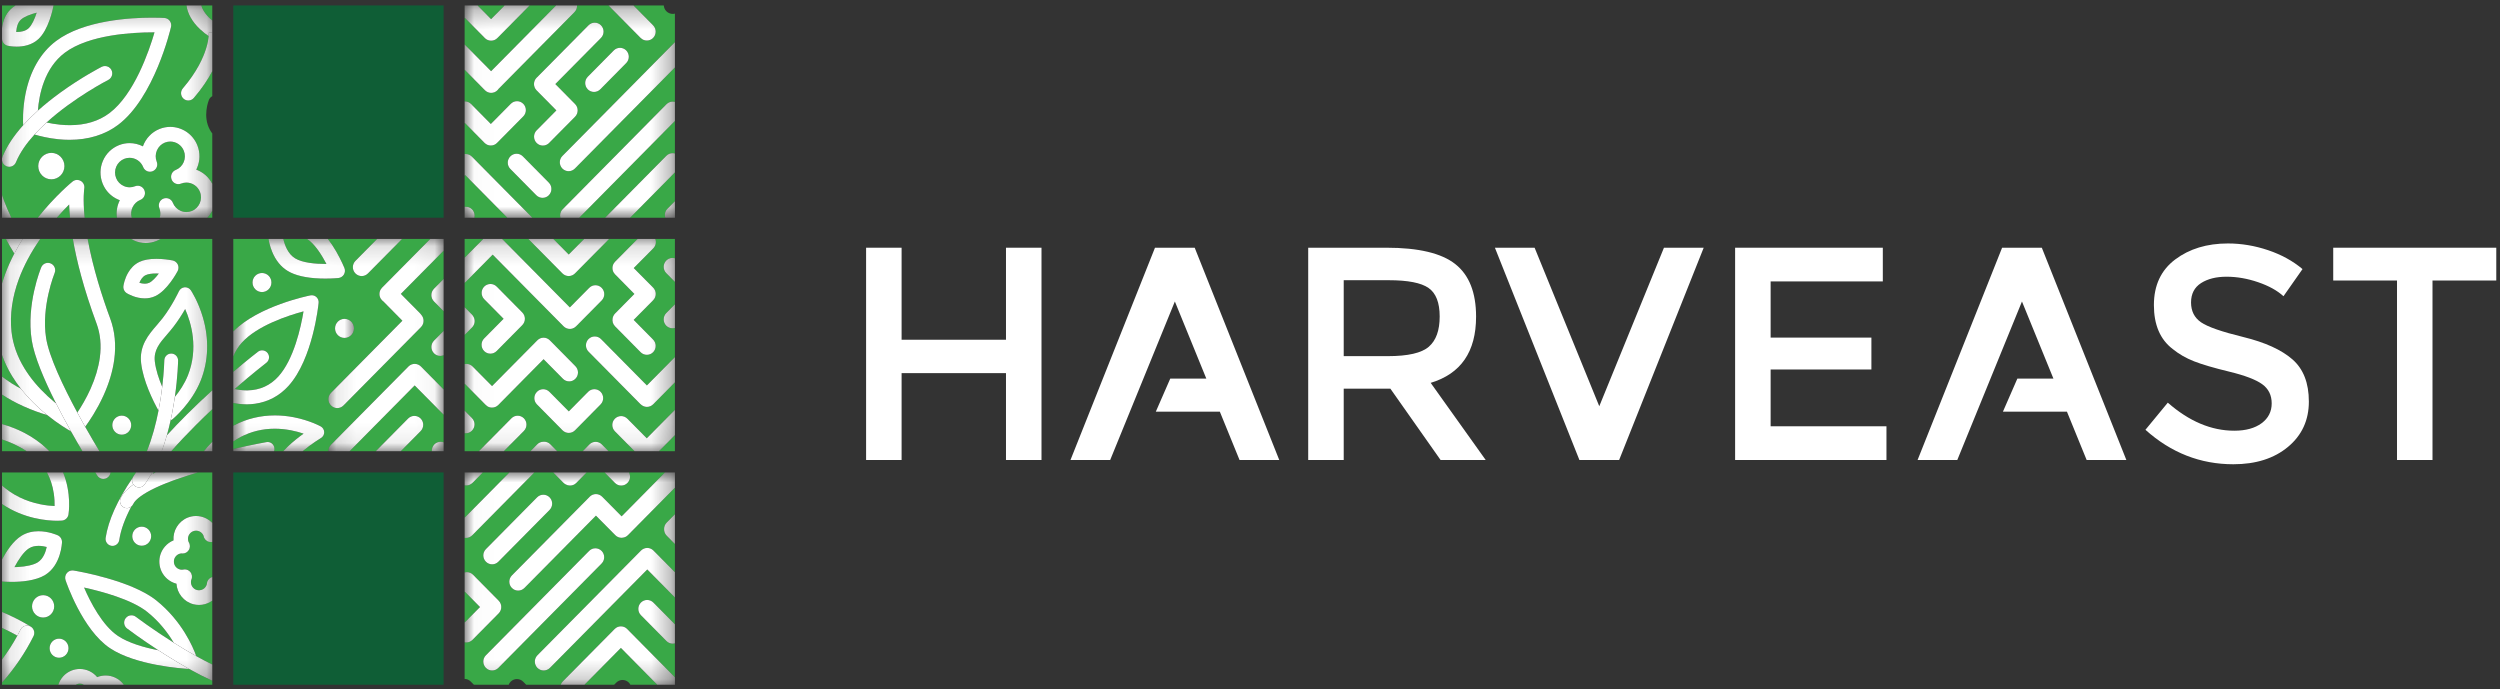 <?xml version="1.0" encoding="UTF-8"?>
<svg width="127px" height="35px" viewBox="0 0 127 35" version="1.1" xmlns="http://www.w3.org/2000/svg" xmlns:xlink="http://www.w3.org/1999/xlink">
    <rect x="0" y="0" width="127" height="35" fill="#333333" stroke="none"/>
    <!-- Generator: Sketch 41.2 (35397) - http://www.bohemiancoding.com/sketch -->
    <title>harveast-logo-new</title>
    <desc>Created with Sketch.</desc>
    <defs>
        <path d="M17.981,22.923 L11.852,22.923 L11.852,12.139 L17.981,12.139 L17.981,22.923 L17.981,22.923 Z M0.102,34.785 L10.784,34.785 L10.784,24 L0.102,24 L0.102,34.785 Z M0.102,22.922 L10.784,22.922 L10.784,12.138 L0.102,12.138 L0.102,22.922 Z M0.102,11.06 L10.784,11.06 L10.784,0.276 L0.102,0.276 L0.102,11.06 Z" id="path-1"></path>
        <path d="M0.097,22.922 L5.954,22.922 L5.954,12.138 L0.097,12.138 L0.097,22.922 L0.097,22.922 Z M7.022,34.785 L17.704,34.785 L17.704,24 L7.022,24 L7.022,34.785 Z M7.022,22.922 L17.704,22.922 L17.704,12.138 L7.022,12.138 L7.022,22.922 Z M7.022,11.06 L17.704,11.06 L17.704,0.276 L7.022,0.276 L7.022,11.06 Z" id="path-3"></path>
    </defs>
    <g id="Page-1" stroke="none" stroke-width="1" fill="none" fill-rule="evenodd">
        <g id="harveast-logo-new">
            <path d="M33.795,11.06 L32.008,11.06 L34.285,8.758 L34.285,10.22 L33.907,10.603 L33.906,10.604 C33.784,10.727 33.747,10.904 33.795,11.06 M30.739,11.06 L29.425,11.06 L34.285,6.145 L34.285,7.797 C34.247,7.787 34.207,7.781 34.168,7.781 C34.053,7.781 33.938,7.826 33.85,7.914 L30.739,11.06 M28.464,11.06 L27.042,11.06 L23.971,7.956 C23.887,7.872 23.781,7.829 23.671,7.824 C23.652,7.821 23.633,7.82 23.613,7.82 L23.604,7.82 L23.604,8.925 L23.632,8.895 L25.773,11.06 L24.098,11.06 C24.133,10.912 24.093,10.75 23.979,10.634 C23.891,10.546 23.777,10.502 23.662,10.502 C23.642,10.502 23.623,10.503 23.604,10.505 L23.604,11.06 L23.603,11.06 L23.603,0.276 L34.285,0.276 L33.72,0.276 C33.727,0.384 33.77,0.49 33.85,0.57 C33.939,0.661 34.056,0.706 34.174,0.706 C34.211,0.706 34.249,0.702 34.285,0.692 L34.285,2.143 L28.569,7.923 C28.394,8.099 28.394,8.386 28.569,8.564 C28.657,8.652 28.771,8.697 28.886,8.697 C29,8.697 29.115,8.652 29.203,8.564 L34.285,3.425 L34.285,5.174 C34.25,5.165 34.213,5.161 34.177,5.161 C34.062,5.161 33.947,5.205 33.859,5.293 L28.582,10.629 C28.466,10.746 28.427,10.91 28.464,11.06 M26.242,7.809 C26.127,7.809 26.012,7.854 25.924,7.943 C25.75,8.12 25.75,8.406 25.924,8.583 L27.245,9.919 C27.333,10.007 27.447,10.051 27.562,10.051 C27.677,10.051 27.793,10.007 27.88,9.919 C28.055,9.741 28.055,9.454 27.88,9.277 L26.56,7.943 C26.473,7.854 26.358,7.809 26.242,7.809 M30.212,1.152 C30.097,1.152 29.983,1.196 29.895,1.285 L27.291,3.917 L27.258,3.949 C27.082,4.125 27.082,4.413 27.258,4.59 L27.259,4.591 L28.264,5.608 L27.26,6.622 C27.085,6.799 27.085,7.086 27.26,7.263 C27.347,7.352 27.462,7.396 27.577,7.396 C27.692,7.396 27.807,7.352 27.894,7.263 L29.215,5.928 C29.389,5.751 29.389,5.464 29.215,5.287 L29.212,5.285 L29.211,5.283 L28.211,4.27 L30.53,1.927 C30.704,1.749 30.704,1.462 30.53,1.285 C30.442,1.196 30.327,1.152 30.212,1.152 M23.614,6.246 L24.616,7.26 C24.704,7.349 24.819,7.393 24.933,7.393 C25.048,7.393 25.163,7.349 25.251,7.26 L25.257,7.254 L25.262,7.248 L26.582,5.914 C26.757,5.737 26.757,5.449 26.582,5.273 C26.494,5.184 26.379,5.14 26.265,5.14 C26.151,5.14 26.036,5.184 25.948,5.273 L24.934,6.298 L23.931,5.283 C23.844,5.195 23.729,5.151 23.614,5.151 C23.61,5.151 23.607,5.151 23.604,5.151 L23.604,6.256 L23.614,6.246 M23.604,3.543 L24.635,4.586 C24.722,4.674 24.837,4.719 24.952,4.719 C25.067,4.719 25.182,4.674 25.269,4.586 L25.327,4.515 L29.184,0.615 C29.276,0.522 29.32,0.398 29.315,0.276 L28.25,0.276 L24.946,3.617 L23.604,2.26 L23.604,3.543 M31.496,2.429 C31.381,2.429 31.266,2.474 31.178,2.562 L29.859,3.898 C29.683,4.074 29.683,4.362 29.859,4.539 C29.946,4.627 30.061,4.671 30.176,4.671 C30.29,4.671 30.405,4.627 30.492,4.539 L31.813,3.203 C31.987,3.026 31.987,2.74 31.813,2.562 C31.725,2.474 31.61,2.429 31.496,2.429 M23.604,0.896 L24.624,1.928 L24.627,1.93 L24.63,1.935 C24.717,2.023 24.832,2.067 24.947,2.067 C25.062,2.067 25.177,2.023 25.265,1.935 L26.905,0.276 L25.636,0.276 L24.947,0.972 L24.259,0.276 L23.604,0.276 L23.604,0.896 M30.909,0.276 L32.544,1.928 C32.631,2.016 32.746,2.06 32.861,2.06 C32.975,2.06 33.09,2.016 33.178,1.928 C33.353,1.751 33.353,1.463 33.178,1.286 L32.178,0.276 L30.909,0.276" id="Fill-1" fill="#39A847"></path>
            <path d="M21.936,22.922 L20.357,22.922 L21.368,21.9 C21.544,21.724 21.544,21.436 21.368,21.259 C21.281,21.171 21.166,21.127 21.051,21.127 C20.936,21.127 20.821,21.171 20.734,21.259 L19.088,22.922 L17.759,22.922 L21.065,19.58 L22.535,21.065 L22.535,22.468 C22.486,22.45 22.435,22.441 22.383,22.441 C22.268,22.441 22.154,22.486 22.066,22.574 C21.972,22.669 21.928,22.797 21.936,22.922 M16.678,22.922 L15.372,22.922 C15.844,22.527 16.299,22.257 16.303,22.253 C16.408,22.192 16.472,22.078 16.47,21.956 C16.468,21.834 16.402,21.722 16.296,21.663 C16.273,21.651 15.734,21.354 14.93,21.197 C14.605,21.134 14.284,21.102 13.968,21.102 C13.24,21.102 12.544,21.269 11.914,21.596 C11.894,21.607 11.872,21.618 11.852,21.63 L11.852,22.426 C11.969,22.344 12.093,22.268 12.223,22.199 C12.76,21.92 13.341,21.779 13.957,21.779 C14.225,21.779 14.5,21.806 14.781,21.859 C15.024,21.906 15.241,21.968 15.422,22.029 C15.183,22.2 14.896,22.424 14.626,22.681 C14.543,22.76 14.464,22.841 14.387,22.922 L13.926,22.922 C13.944,22.868 13.949,22.808 13.938,22.747 C13.909,22.576 13.762,22.454 13.595,22.454 C13.574,22.454 13.554,22.456 13.533,22.46 C13.522,22.461 12.815,22.588 11.852,22.808 L11.852,22.922 L11.851,22.922 L11.851,12.139 L22.535,12.139 L21.857,12.139 L19.411,14.61 L19.406,14.615 C19.231,14.792 19.231,15.079 19.406,15.256 L19.469,15.309 L20.44,16.292 L16.814,19.957 C16.639,20.135 16.639,20.42 16.814,20.597 C16.902,20.687 17.017,20.731 17.132,20.731 C17.247,20.731 17.362,20.687 17.449,20.597 L21.386,16.617 C21.558,16.442 21.561,16.164 21.396,15.985 L21.346,15.924 L20.363,14.93 L22.535,12.735 L22.535,14.173 L22.043,14.67 C21.868,14.847 21.868,15.135 22.043,15.312 L22.535,15.809 L22.535,16.811 L22.046,17.306 C21.87,17.483 21.87,17.769 22.046,17.947 C22.134,18.036 22.248,18.081 22.363,18.081 C22.422,18.081 22.48,18.069 22.535,18.046 L22.535,19.783 L21.39,18.625 L21.386,18.621 L21.383,18.618 C21.295,18.529 21.18,18.485 21.065,18.485 C20.95,18.485 20.836,18.529 20.748,18.618 L16.81,22.599 C16.721,22.688 16.678,22.805 16.678,22.922 M11.852,20.47 C12.03,20.507 12.263,20.54 12.528,20.54 C12.544,20.54 12.56,20.54 12.576,20.54 C12.706,20.538 12.835,20.528 12.959,20.51 C13.621,20.417 14.204,20.107 14.661,19.598 C15.891,18.234 16.175,15.503 16.186,15.387 C16.198,15.276 16.156,15.165 16.074,15.09 C16.008,15.03 15.923,14.998 15.837,14.998 C15.815,14.998 15.792,15 15.771,15.004 C15.661,15.027 13.117,15.545 11.852,16.839 L11.852,18.112 C11.945,17.86 12.088,17.626 12.28,17.412 C13.065,16.541 14.625,16.031 15.419,15.817 C15.283,16.635 14.929,18.249 14.143,19.122 C13.732,19.578 13.21,19.816 12.589,19.831 C12.57,19.832 12.55,19.832 12.531,19.832 C12.279,19.832 12.064,19.795 11.92,19.761 C12.851,18.952 13.519,18.44 13.528,18.432 C13.683,18.314 13.714,18.092 13.597,17.937 C13.528,17.844 13.423,17.796 13.317,17.796 C13.243,17.796 13.169,17.819 13.106,17.867 C13.096,17.875 12.593,18.26 11.852,18.89 L11.852,20.47 M17.5,16.197 C17.235,16.197 17.02,16.414 17.02,16.682 C17.02,16.95 17.235,17.167 17.5,17.167 C17.765,17.167 17.981,16.95 17.981,16.682 C17.981,16.414 17.765,16.197 17.5,16.197 M13.309,13.868 C13.043,13.868 12.828,14.084 12.828,14.352 C12.828,14.62 13.043,14.837 13.309,14.837 C13.574,14.837 13.789,14.62 13.789,14.352 C13.789,14.084 13.574,13.868 13.309,13.868 M13.64,12.139 C13.661,12.261 13.694,12.414 13.747,12.577 C13.77,12.649 13.796,12.719 13.824,12.787 C14.002,13.222 14.274,13.559 14.617,13.765 C14.993,13.993 15.545,14.122 16.259,14.148 C16.352,14.151 16.443,14.153 16.528,14.153 C16.905,14.153 17.178,14.125 17.192,14.124 C17.308,14.112 17.411,14.045 17.472,13.944 C17.531,13.843 17.54,13.72 17.496,13.611 C17.489,13.595 17.333,13.214 17.076,12.769 C16.938,12.53 16.798,12.32 16.657,12.139 L15.601,12.139 C15.981,12.376 16.345,12.953 16.583,13.408 L16.542,13.408 C16.031,13.408 15.37,13.352 14.996,13.125 C14.625,12.901 14.463,12.449 14.393,12.139 L13.64,12.139 M19.157,12.139 L18.056,13.251 C17.881,13.428 17.881,13.715 18.056,13.892 C18.144,13.98 18.259,14.025 18.374,14.025 C18.488,14.025 18.603,13.98 18.69,13.892 L20.424,12.139 L19.157,12.139" id="Fill-2" fill="#39A847"></path>
            <path d="M34.285,22.922 L33.476,22.922 L34.285,22.105 L34.285,22.922 M32.236,22.922 L30.914,22.922 L30.575,22.579 C30.487,22.49 30.372,22.445 30.257,22.445 C30.142,22.445 30.027,22.49 29.94,22.579 L29.94,22.579 L29.6,22.922 L28.306,22.922 L27.958,22.571 C27.87,22.482 27.755,22.438 27.64,22.438 C27.623,22.438 27.606,22.439 27.589,22.441 C27.479,22.445 27.372,22.49 27.289,22.574 L26.944,22.922 L25.593,22.922 L26.613,21.891 C26.788,21.714 26.788,21.427 26.613,21.25 C26.526,21.161 26.411,21.117 26.296,21.117 C26.181,21.117 26.067,21.161 25.98,21.25 L24.324,22.922 L23.603,22.922 L23.603,12.139 L34.285,12.139 L34.285,13.119 C34.245,13.107 34.204,13.102 34.163,13.102 C34.048,13.102 33.933,13.146 33.846,13.235 C33.67,13.413 33.67,13.699 33.846,13.875 L34.285,14.32 L34.285,15.459 L33.846,15.903 C33.67,16.081 33.67,16.368 33.846,16.545 C33.933,16.633 34.048,16.677 34.163,16.677 C34.204,16.677 34.245,16.671 34.285,16.66 L34.285,18.141 L32.862,19.58 L30.53,17.223 C30.443,17.135 30.329,17.091 30.214,17.091 C30.099,17.091 29.984,17.135 29.897,17.223 C29.722,17.4 29.722,17.688 29.897,17.864 L32.527,20.524 L32.602,20.585 C32.681,20.642 32.773,20.671 32.865,20.671 C32.98,20.671 33.095,20.626 33.182,20.538 L34.285,19.423 L34.285,20.822 L32.856,22.265 L31.869,21.269 C31.782,21.181 31.668,21.136 31.553,21.136 C31.438,21.136 31.324,21.181 31.236,21.269 C31.06,21.446 31.06,21.733 31.236,21.91 L32.236,22.922 M23.604,22.008 C23.621,22.01 23.639,22.012 23.657,22.012 C23.771,22.012 23.886,21.967 23.974,21.878 C24.149,21.702 24.149,21.414 23.974,21.237 L23.604,20.863 L23.604,22.008 M27.593,19.771 C27.478,19.771 27.363,19.815 27.275,19.905 C27.1,20.082 27.1,20.368 27.275,20.544 L28.576,21.861 C28.663,21.949 28.778,21.993 28.893,21.993 C29.008,21.993 29.123,21.949 29.209,21.861 L30.511,20.544 C30.685,20.368 30.685,20.082 30.511,19.903 C30.423,19.815 30.308,19.77 30.193,19.77 C30.078,19.77 29.964,19.815 29.876,19.903 L28.893,20.898 L27.91,19.905 C27.823,19.815 27.707,19.771 27.593,19.771 M23.604,19.49 L24.678,20.575 L24.748,20.633 L24.772,20.648 L24.786,20.655 L24.816,20.67 L24.825,20.675 L24.848,20.682 L24.866,20.688 L24.875,20.691 C24.914,20.702 24.954,20.707 24.994,20.707 C25.109,20.707 25.224,20.663 25.311,20.575 L25.313,20.574 L27.614,18.247 L28.596,19.242 C28.684,19.331 28.798,19.375 28.913,19.375 C29.029,19.375 29.144,19.331 29.23,19.242 C29.405,19.065 29.405,18.779 29.23,18.601 L27.931,17.287 C27.843,17.198 27.728,17.153 27.614,17.153 C27.499,17.153 27.385,17.198 27.297,17.287 L24.996,19.613 L24.011,18.62 C23.924,18.531 23.809,18.486 23.694,18.486 C23.664,18.486 23.634,18.49 23.604,18.496 L23.604,19.49 M32.389,12.139 L31.251,13.288 L31.247,13.292 L31.243,13.297 C31.068,13.473 31.068,13.759 31.243,13.936 L32.227,14.932 L31.245,15.925 C31.178,15.993 31.137,16.078 31.121,16.165 C31.092,16.31 31.132,16.465 31.243,16.578 L32.544,17.893 C32.631,17.981 32.746,18.025 32.861,18.025 C32.975,18.025 33.09,17.981 33.178,17.893 C33.353,17.714 33.353,17.428 33.178,17.251 L32.191,16.251 L33.18,15.252 C33.355,15.075 33.355,14.788 33.18,14.611 L33.161,14.593 L32.194,13.617 L33.186,12.615 C33.314,12.486 33.348,12.299 33.29,12.139 L32.389,12.139 M24.915,14.426 C24.801,14.426 24.685,14.47 24.598,14.558 C24.423,14.736 24.423,15.023 24.598,15.2 L25.581,16.194 L24.594,17.193 C24.418,17.37 24.418,17.657 24.594,17.834 C24.682,17.923 24.796,17.967 24.911,17.967 C25.026,17.967 25.14,17.923 25.228,17.834 L26.529,16.52 L26.53,16.517 L26.532,16.515 C26.708,16.337 26.708,16.051 26.532,15.873 L25.232,14.558 C25.145,14.47 25.03,14.426 24.915,14.426 M23.604,15.606 L23.604,17.014 L23.98,16.633 C24.122,16.488 24.151,16.273 24.06,16.101 C24.04,16.059 24.012,16.019 23.978,15.985 L23.604,15.606 M25.028,12.936 L28.631,16.578 C28.674,16.622 28.725,16.655 28.778,16.677 L28.862,16.702 L28.948,16.71 C28.99,16.71 29.034,16.705 29.075,16.692 C29.145,16.672 29.209,16.633 29.265,16.578 L30.565,15.263 C30.74,15.087 30.74,14.799 30.565,14.622 C30.478,14.533 30.363,14.489 30.248,14.489 C30.134,14.489 30.019,14.533 29.931,14.622 L28.948,15.616 L25.507,12.139 L24.547,12.139 L23.604,13.092 L23.604,14.375 L25.028,12.936 M26.84,12.139 L28.573,13.891 C28.66,13.979 28.775,14.024 28.891,14.024 C29.005,14.024 29.12,13.979 29.208,13.891 L30.941,12.139 L29.672,12.139 L28.891,12.929 L28.108,12.139 L26.84,12.139" id="Fill-3" fill="#39A847"></path>
            <path d="M33.389,34.785 L32.024,34.785 C32.004,34.747 31.979,34.711 31.948,34.679 C31.86,34.588 31.743,34.542 31.626,34.542 C31.513,34.542 31.401,34.584 31.314,34.67 L31.198,34.785 L29.689,34.785 L31.54,32.914 L33.389,34.785 M28.482,34.785 L26.731,34.785 L26.577,34.628 C26.489,34.54 26.374,34.496 26.26,34.496 C26.145,34.496 26.03,34.54 25.943,34.628 C25.897,34.674 25.863,34.728 25.841,34.785 L24.074,34.785 L23.912,34.621 C23.827,34.535 23.715,34.491 23.604,34.489 L23.604,34.785 L23.603,34.785 L23.603,24 L34.285,24 L33.782,24 L31.577,26.23 L30.591,25.233 L30.589,25.232 C30.502,25.143 30.387,25.099 30.273,25.099 C30.158,25.099 30.043,25.143 29.956,25.232 L29.94,25.251 L26.004,29.229 C25.829,29.406 25.829,29.694 26.004,29.871 C26.092,29.959 26.207,30.003 26.321,30.003 C26.436,30.003 26.551,29.959 26.638,29.871 L30.273,26.195 L31.257,27.188 C31.344,27.276 31.459,27.321 31.573,27.321 L31.618,27.317 C31.721,27.31 31.82,27.266 31.897,27.188 L34.285,24.774 L34.285,26.124 L33.866,26.548 C33.777,26.639 33.735,26.756 33.736,26.875 C33.732,26.997 33.775,27.12 33.866,27.213 L34.285,27.636 L34.285,29.068 L33.199,27.971 L33.196,27.967 C33.109,27.879 32.994,27.835 32.88,27.835 C32.765,27.835 32.65,27.879 32.563,27.967 L27.301,33.287 C27.126,33.464 27.126,33.751 27.301,33.929 C27.388,34.017 27.503,34.061 27.618,34.061 C27.732,34.061 27.847,34.017 27.935,33.929 L32.88,28.929 L34.285,30.35 L34.285,31.715 L33.191,30.61 C33.104,30.522 32.989,30.477 32.874,30.477 C32.76,30.477 32.645,30.522 32.558,30.61 C32.382,30.787 32.382,31.075 32.558,31.252 L33.857,32.566 C33.944,32.654 34.059,32.698 34.174,32.698 C34.211,32.698 34.249,32.694 34.285,32.684 L34.285,34.406 L31.892,31.987 L31.859,31.951 C31.771,31.862 31.657,31.818 31.542,31.818 C31.427,31.818 31.312,31.862 31.225,31.951 L28.588,34.616 C28.539,34.665 28.504,34.723 28.482,34.785 M30.244,27.852 C30.129,27.852 30.015,27.897 29.927,27.985 L24.684,33.287 C24.508,33.464 24.508,33.751 24.684,33.929 C24.771,34.017 24.885,34.061 25,34.061 C25.114,34.061 25.229,34.017 25.317,33.929 L30.561,28.627 C30.737,28.45 30.737,28.162 30.561,27.985 C30.474,27.897 30.359,27.852 30.244,27.852 M23.604,32.63 C23.63,32.635 23.657,32.638 23.684,32.638 C23.799,32.638 23.914,32.593 24.001,32.504 L25.333,31.158 C25.509,30.98 25.509,30.693 25.333,30.516 L25.332,30.515 L25.33,30.512 L24.03,29.197 C23.942,29.109 23.828,29.064 23.713,29.064 C23.676,29.064 23.639,29.069 23.604,29.078 L23.604,30.049 L24.383,30.837 L23.604,31.624 L23.604,32.63 M27.602,25.131 C27.487,25.131 27.372,25.175 27.285,25.264 L24.684,27.894 C24.508,28.071 24.508,28.357 24.684,28.535 C24.771,28.624 24.885,28.668 25,28.668 C25.114,28.668 25.229,28.624 25.317,28.535 L27.919,25.905 C28.093,25.728 28.093,25.44 27.919,25.264 C27.831,25.175 27.716,25.131 27.602,25.131 M23.604,27.322 C23.625,27.326 23.647,27.327 23.669,27.327 C23.784,27.327 23.899,27.283 23.986,27.195 L27.145,24 L25.877,24 L23.604,26.299 L23.604,27.322 M28.103,24 L28.624,24.527 C28.66,24.563 28.7,24.592 28.744,24.613 C28.811,24.649 28.884,24.667 28.958,24.667 C29.072,24.667 29.186,24.624 29.274,24.535 L29.802,24 L28.103,24 M31.557,24.666 C31.559,24.667 31.561,24.667 31.563,24.667 C31.677,24.667 31.789,24.621 31.874,24.534 C32.017,24.389 32.043,24.172 31.952,24 L30.713,24 L31.24,24.534 C31.326,24.621 31.439,24.667 31.552,24.667 C31.554,24.667 31.556,24.667 31.557,24.666 M23.604,24.655 C23.63,24.66 23.657,24.662 23.684,24.662 C23.799,24.662 23.914,24.618 24.001,24.53 L24.009,24.52 L24.041,24.492 L24.527,24 L23.604,24 L23.604,24.655" id="Fill-4" fill="#39A847"></path>
            <path d="M10.784,11.06 L10.536,11.06 C10.635,10.955 10.718,10.837 10.784,10.71 L10.784,11.06 M8.116,11.06 L6.693,11.06 C6.586,10.693 6.772,10.298 7.132,10.154 C7.277,10.096 7.365,9.955 7.365,9.807 C7.365,9.762 7.356,9.715 7.338,9.67 C7.281,9.524 7.142,9.434 6.995,9.434 C6.95,9.434 6.904,9.443 6.859,9.461 C6.771,9.496 6.678,9.514 6.586,9.514 C6.486,9.514 6.386,9.493 6.292,9.451 C6.11,9.372 5.969,9.226 5.897,9.041 C5.824,8.855 5.827,8.652 5.905,8.468 C5.984,8.284 6.129,8.143 6.312,8.069 C6.402,8.033 6.494,8.017 6.584,8.017 C6.88,8.017 7.159,8.196 7.274,8.489 C7.333,8.635 7.472,8.725 7.618,8.725 C7.664,8.725 7.71,8.716 7.755,8.698 C7.899,8.64 7.989,8.5 7.989,8.352 C7.989,8.306 7.98,8.259 7.962,8.214 C7.889,8.029 7.892,7.826 7.971,7.641 C8.05,7.458 8.194,7.317 8.377,7.243 C8.467,7.208 8.559,7.191 8.65,7.191 C8.946,7.191 9.225,7.37 9.34,7.663 C9.413,7.849 9.41,8.053 9.332,8.236 C9.254,8.419 9.108,8.561 8.925,8.634 C8.779,8.693 8.691,8.833 8.691,8.981 C8.691,9.027 8.699,9.074 8.717,9.119 C8.774,9.265 8.913,9.355 9.06,9.355 C9.106,9.355 9.152,9.346 9.196,9.328 C9.286,9.293 9.378,9.275 9.469,9.275 C9.764,9.275 10.044,9.455 10.158,9.748 C10.309,10.132 10.123,10.567 9.742,10.72 C9.654,10.755 9.561,10.772 9.469,10.772 C9.369,10.772 9.269,10.752 9.176,10.711 C8.994,10.632 8.854,10.485 8.78,10.3 C8.723,10.153 8.584,10.064 8.436,10.064 C8.391,10.064 8.345,10.072 8.3,10.09 C8.156,10.148 8.068,10.288 8.068,10.437 C8.068,10.482 8.076,10.53 8.094,10.574 C8.155,10.731 8.163,10.901 8.116,11.06 M5.939,11.06 L4.3,11.06 C4.201,10.078 4.28,9.592 4.281,9.578 C4.309,9.426 4.24,9.272 4.107,9.192 C4.049,9.156 3.983,9.139 3.918,9.139 C3.836,9.139 3.754,9.167 3.687,9.221 C3.647,9.253 2.81,9.937 1.919,11.06 L0.576,11.06 C0.407,10.707 0.286,10.415 0.202,10.19 C0.164,10.085 0.13,9.99 0.102,9.905 L0.102,11.06 L0.102,11.06 L0.102,0.276 L10.784,0.276 L10.784,1.045 C10.553,0.851 10.307,0.579 10.226,0.276 L9.473,0.276 C9.531,0.695 9.765,1.108 10.156,1.48 C10.319,1.633 10.481,1.754 10.601,1.836 C10.608,1.76 10.61,1.707 10.61,1.68 C10.61,1.707 10.608,1.76 10.601,1.836 C10.588,1.975 10.555,2.19 10.47,2.463 C10.327,2.925 10.006,3.652 9.288,4.489 C9.154,4.645 9.171,4.88 9.325,5.015 C9.395,5.076 9.481,5.106 9.566,5.106 C9.67,5.106 9.773,5.062 9.846,4.977 C10.264,4.491 10.565,4.032 10.784,3.618 L10.784,4.885 C10.71,4.924 10.649,4.988 10.615,5.07 C10.601,5.104 10.278,5.899 10.665,6.599 C10.699,6.659 10.738,6.72 10.784,6.781 L10.784,9.337 C10.607,8.993 10.312,8.743 9.97,8.618 L10.01,8.532 C10.167,8.165 10.174,7.76 10.028,7.389 C9.798,6.803 9.239,6.445 8.65,6.445 C8.469,6.445 8.285,6.478 8.106,6.55 C7.695,6.714 7.398,7.045 7.259,7.434 C7.052,7.328 6.821,7.27 6.584,7.27 C6.403,7.27 6.219,7.304 6.041,7.375 C5.673,7.523 5.384,7.805 5.227,8.172 C5.071,8.538 5.064,8.944 5.21,9.316 C5.355,9.687 5.636,9.978 5.998,10.136 L6.086,10.171 C5.951,10.441 5.895,10.751 5.939,11.06 M2.609,7.765 C2.241,7.765 1.943,8.067 1.943,8.437 C1.943,8.808 2.241,9.11 2.609,9.11 C2.976,9.11 3.274,8.808 3.274,8.437 C3.274,8.067 2.976,7.765 2.609,7.765 M0.102,8.155 C0.121,8.28 0.202,8.393 0.325,8.445 C0.372,8.464 0.421,8.474 0.467,8.474 C0.612,8.474 0.75,8.388 0.809,8.245 C1.013,7.752 1.349,7.276 1.753,6.833 C2.031,6.916 2.46,7.023 2.968,7.074 C3.159,7.094 3.348,7.103 3.532,7.103 C4.488,7.103 5.331,6.846 5.994,6.348 C7.834,4.967 8.654,1.516 8.688,1.369 C8.714,1.262 8.691,1.15 8.626,1.061 C8.561,0.973 8.461,0.918 8.352,0.912 C8.316,0.909 8.088,0.896 7.736,0.896 C6.618,0.896 4.252,1.03 2.852,2.08 C2.06,2.674 1.521,3.613 1.29,4.796 C1.141,5.563 1.167,6.197 1.177,6.362 C1.399,6.115 1.649,5.867 1.925,5.619 C1.987,4.793 2.257,3.456 3.294,2.678 C4.518,1.76 6.733,1.644 7.758,1.644 C7.79,1.644 7.82,1.644 7.849,1.644 C7.572,2.593 6.817,4.802 5.554,5.75 C5.014,6.154 4.341,6.358 3.547,6.358 C3.389,6.358 3.227,6.35 3.06,6.334 C2.803,6.308 2.567,6.267 2.366,6.222 C3.76,4.956 5.475,4.073 5.501,4.06 C5.681,3.968 5.755,3.743 5.663,3.559 C5.599,3.428 5.469,3.354 5.334,3.354 C5.278,3.354 5.221,3.366 5.168,3.393 C5.127,3.414 4.162,3.908 3.058,4.708 C2.641,5.011 2.263,5.315 1.925,5.619 C1.649,5.867 1.399,6.115 1.177,6.362 C0.696,6.898 0.344,7.432 0.127,7.958 C0.115,7.987 0.107,8.017 0.102,8.047 L0.102,8.155 M0.102,1.991 C0.104,2.007 0.106,2.018 0.107,2.021 C0.131,2.169 0.242,2.288 0.386,2.323 C0.403,2.328 0.59,2.37 0.846,2.37 C1.176,2.37 1.622,2.298 1.96,1.978 C2.459,1.506 2.675,0.515 2.721,0.276 L0.791,0.276 C0.704,0.331 0.622,0.391 0.551,0.459 C0.254,0.739 0.141,1.114 0.102,1.427 L0.102,1.991 M3.556,11.06 L2.886,11.06 C3.112,10.8 3.327,10.575 3.513,10.389 C3.519,10.583 3.532,10.806 3.556,11.06 M0.849,1.625 L0.825,1.625 L0.832,1.547 C0.848,1.38 0.9,1.151 1.056,1.004 C1.221,0.847 1.548,0.725 1.864,0.643 C1.763,0.956 1.621,1.277 1.455,1.433 C1.295,1.584 1.052,1.625 0.849,1.625" id="Fill-5" fill="#39A847"></path>
            <path d="M10.357,22.922 L8.699,22.922 C9.084,22.484 9.51,22.033 9.976,21.569 C10.248,21.297 10.519,21.035 10.784,20.787 L10.784,22.444 C10.601,22.627 10.457,22.796 10.357,22.922 M7.461,22.922 L5.051,22.922 C4.845,22.58 4.594,22.153 4.327,21.681 C4.196,21.45 4.062,21.207 3.928,20.958 C3.208,19.625 2.49,18.116 2.341,17.166 C2.09,15.562 2.77,13.885 2.776,13.869 C2.854,13.679 2.765,13.461 2.577,13.382 C2.53,13.362 2.482,13.353 2.434,13.353 C2.29,13.353 2.153,13.438 2.094,13.582 C2.063,13.658 1.327,15.465 1.612,17.282 C1.741,18.113 2.241,19.286 2.815,20.429 L2.745,20.409 C2.78,20.438 2.815,20.466 2.849,20.494 C2.815,20.466 2.78,20.438 2.745,20.409 C2.639,20.321 2.532,20.227 2.423,20.127 C1.939,19.679 1.542,19.204 1.242,18.712 C0.874,18.11 0.653,17.481 0.585,16.846 C0.494,15.989 0.62,15.091 0.958,14.175 C1.207,13.501 1.571,12.817 2.043,12.139 L1.154,12.139 C1.153,12.14 1.152,12.142 1.151,12.143 C0.996,12.389 0.855,12.635 0.726,12.881 C0.548,13.222 0.395,13.564 0.269,13.904 C0.207,14.07 0.151,14.237 0.102,14.402 L0.102,18.034 C0.23,18.397 0.4,18.755 0.613,19.103 C0.746,19.321 0.896,19.535 1.06,19.746 C0.738,19.575 0.412,19.372 0.102,19.131 L0.102,20.045 C0.438,20.264 0.803,20.464 1.196,20.641 C1.639,20.841 2.054,20.985 2.399,21.086 C2.938,21.521 3.403,21.801 3.609,21.916 C3.813,22.282 4.01,22.622 4.187,22.922 L2.506,22.922 C2.475,22.891 2.444,22.859 2.412,22.828 C1.692,22.131 0.833,21.75 0.102,21.543 L0.102,22.324 C0.506,22.455 0.942,22.645 1.352,22.922 L0.102,22.922 L0.102,12.139 L10.784,12.139 L10.784,19.829 C10.371,20.204 9.931,20.618 9.488,21.06 C9.129,21.417 8.791,21.77 8.476,22.115 C8.546,21.871 8.61,21.616 8.668,21.35 C8.706,21.336 8.741,21.317 8.774,21.29 C8.813,21.257 9.739,20.482 10.197,19.332 C10.591,18.34 10.63,17.235 10.31,16.133 C10.069,15.306 9.711,14.77 9.696,14.747 C9.63,14.651 9.521,14.593 9.405,14.593 C9.396,14.593 9.386,14.593 9.377,14.594 C9.252,14.605 9.142,14.682 9.088,14.797 C9.084,14.805 8.748,15.53 8.26,16.164 C8.169,16.28 8.073,16.393 7.97,16.512 C7.545,17.004 7.064,17.561 7.17,18.453 C7.279,19.365 7.768,20.352 8.052,20.861 C8.138,20.426 8.199,20.014 8.241,19.652 C8.07,19.249 7.917,18.792 7.866,18.369 C7.797,17.789 8.107,17.43 8.499,16.977 C8.603,16.856 8.712,16.73 8.813,16.598 C9.051,16.289 9.254,15.967 9.406,15.7 C9.716,16.404 10.092,17.695 9.546,19.068 C9.373,19.501 9.116,19.878 8.882,20.164 C9.034,19.119 9.047,18.356 9.048,18.319 C9.051,18.124 8.896,17.963 8.703,17.96 L8.697,17.96 C8.506,17.96 8.35,18.114 8.347,18.308 C8.347,18.322 8.335,18.867 8.241,19.652 C8.199,20.014 8.138,20.426 8.052,20.861 C7.922,21.529 7.733,22.251 7.461,22.922 M6.186,21.113 C5.92,21.113 5.705,21.331 5.705,21.598 C5.705,21.865 5.92,22.083 6.186,22.083 C6.451,22.083 6.666,21.865 6.666,21.598 C6.666,21.331 6.451,21.113 6.186,21.113 M3.701,12.139 C3.888,13.225 4.245,14.653 4.908,16.445 C5.099,16.965 5.155,17.543 5.072,18.162 C5.003,18.671 4.844,19.21 4.594,19.764 C4.374,20.253 4.122,20.668 3.928,20.958 C4.062,21.207 4.196,21.45 4.327,21.681 C4.538,21.395 4.926,20.823 5.259,20.09 C5.541,19.468 5.724,18.857 5.803,18.273 C5.904,17.526 5.836,16.824 5.6,16.185 C5.206,15.12 4.722,13.631 4.453,12.139 L3.701,12.139 M7.939,13.148 C7.588,13.148 7.302,13.2 7.084,13.303 C6.812,13.432 6.63,13.644 6.507,13.856 C6.329,14.163 6.278,14.47 6.27,14.523 C6.248,14.672 6.317,14.819 6.444,14.897 C6.501,14.932 6.89,15.158 7.353,15.158 C7.528,15.158 7.713,15.126 7.895,15.039 C8.493,14.754 8.972,13.871 9.025,13.771 C9.078,13.667 9.082,13.543 9.033,13.437 C8.983,13.331 8.885,13.254 8.771,13.23 C8.76,13.228 8.505,13.176 8.183,13.156 C8.098,13.15 8.017,13.148 7.939,13.148 M0.297,12.139 C0.425,12.372 0.567,12.619 0.726,12.881 C0.855,12.635 0.996,12.389 1.151,12.143 C1.149,12.142 1.148,12.14 1.148,12.139 L0.297,12.139 M6.655,12.139 C6.707,12.169 6.761,12.196 6.817,12.22 C7.005,12.303 7.204,12.345 7.404,12.345 C7.588,12.345 7.773,12.31 7.949,12.239 C8.021,12.21 8.089,12.177 8.154,12.139 L6.655,12.139 M7.355,14.411 C7.261,14.411 7.166,14.392 7.081,14.366 C7.14,14.22 7.241,14.053 7.4,13.978 C7.529,13.916 7.726,13.893 7.934,13.893 C7.978,13.893 8.022,13.895 8.066,13.897 C7.915,14.097 7.738,14.29 7.58,14.365 C7.51,14.398 7.433,14.411 7.355,14.411" id="Fill-6" fill="#39A847"></path>
            <path d="M10.784,34.785 L6.289,34.785 C6.275,34.766 6.261,34.747 6.246,34.729 C6.019,34.456 5.693,34.315 5.365,34.315 C5.22,34.315 5.074,34.342 4.937,34.398 C4.717,34.135 4.392,33.983 4.055,33.983 C3.912,33.983 3.767,34.01 3.626,34.067 C3.299,34.2 3.065,34.47 2.964,34.785 L0.102,34.785 L0.102,24 L10.784,24 L10.784,26.564 C10.567,26.34 10.268,26.212 9.958,26.212 C9.816,26.212 9.67,26.24 9.53,26.296 C9.058,26.489 8.78,26.964 8.814,27.451 C8.647,27.518 8.498,27.626 8.377,27.766 C8.176,27.999 8.076,28.298 8.097,28.607 C8.118,28.916 8.257,29.198 8.489,29.402 C8.627,29.524 8.791,29.609 8.964,29.653 C8.997,30.14 9.337,30.572 9.831,30.697 C9.923,30.72 10.019,30.732 10.113,30.732 C10.317,30.732 10.52,30.676 10.701,30.566 C10.729,30.549 10.757,30.531 10.784,30.511 L10.784,33.758 C10.513,33.626 10.241,33.482 9.973,33.333 C9.575,33.112 9.186,32.877 8.826,32.65 C7.739,31.964 6.915,31.343 6.898,31.331 C6.831,31.28 6.754,31.257 6.676,31.257 C6.564,31.257 6.454,31.308 6.382,31.406 C6.258,31.57 6.291,31.804 6.454,31.928 C6.485,31.951 7.129,32.437 8.044,33.033 C7.335,32.896 6.545,32.672 6,32.31 C5.197,31.776 4.588,30.581 4.271,29.847 C5.146,30.039 6.685,30.448 7.481,31.086 C8.102,31.583 8.536,32.162 8.826,32.65 C9.186,32.877 9.575,33.112 9.973,33.333 C9.803,32.859 9.237,31.54 7.941,30.501 C6.643,29.462 3.855,29.001 3.738,28.982 C3.718,28.979 3.699,28.977 3.68,28.977 C3.571,28.977 3.468,29.025 3.397,29.11 C3.314,29.209 3.287,29.346 3.329,29.47 C3.363,29.573 4.185,31.997 5.593,32.932 C6.892,33.796 9.228,33.962 9.61,33.983 C10.026,34.216 10.418,34.415 10.784,34.581 L10.784,34.785 M0.102,33.503 L0.102,34.678 C0.742,33.953 1.284,33.156 1.702,32.319 L1.712,32.296 L1.718,32.281 L1.724,32.261 L1.729,32.246 L1.734,32.226 L1.736,32.21 L1.738,32.192 L1.74,32.173 L1.741,32.157 L1.741,32.136 L1.739,32.121 L1.738,32.101 L1.735,32.084 L1.731,32.066 L1.726,32.049 L1.721,32.032 L1.715,32.014 L1.708,31.999 L1.7,31.981 L1.692,31.967 L1.683,31.95 L1.673,31.936 L1.662,31.922 L1.651,31.907 L1.639,31.895 L1.627,31.881 L1.613,31.87 L1.597,31.857 L1.584,31.847 L1.567,31.835 L1.538,31.819 L1.567,31.835 L1.564,31.833 C1.103,31.55 0.613,31.301 0.102,31.088 L0.102,31.899 C0.369,32.02 0.629,32.152 0.88,32.294 C0.935,32.191 0.99,32.088 1.042,31.984 C0.99,32.088 0.935,32.191 0.88,32.294 C0.653,32.711 0.392,33.115 0.102,33.503 M2.999,32.443 C2.734,32.443 2.52,32.661 2.52,32.929 C2.52,33.196 2.734,33.414 2.999,33.414 C3.265,33.414 3.481,33.196 3.481,32.929 C3.481,32.661 3.265,32.443 2.999,32.443 M1.739,32.121 L1.741,32.136 L1.739,32.121 M1.735,32.084 L1.738,32.101 L1.735,32.084 M1.726,32.049 L1.731,32.066 L1.726,32.049 M1.715,32.014 L1.721,32.032 L1.715,32.014 M1.7,31.981 L1.708,31.999 L1.7,31.981 M1.683,31.95 L1.692,31.967 L1.683,31.95 M1.662,31.922 L1.673,31.936 L1.662,31.922 M1.639,31.895 L1.651,31.907 L1.639,31.895 M1.613,31.87 L1.627,31.881 L1.613,31.87 M1.584,31.847 L1.597,31.857 L1.584,31.847 M2.191,30.234 C1.88,30.234 1.627,30.49 1.627,30.803 C1.627,31.117 1.88,31.372 2.191,31.372 C2.502,31.372 2.754,31.117 2.754,30.803 C2.754,30.49 2.502,30.234 2.191,30.234 M0.102,29.538 C0.111,29.54 0.119,29.541 0.128,29.542 C0.177,29.546 0.354,29.56 0.595,29.56 C1.08,29.56 1.82,29.504 2.303,29.202 C3.102,28.703 3.148,27.592 3.15,27.545 C3.155,27.394 3.069,27.256 2.934,27.193 C2.907,27.181 2.475,26.986 1.958,26.986 C1.676,26.986 1.369,27.044 1.087,27.219 C0.667,27.481 0.326,28.002 0.102,28.421 L0.102,29.538 M6.731,24.285 C5.96,25.413 5.501,26.435 5.366,27.324 C5.337,27.517 5.469,27.698 5.66,27.728 C5.678,27.73 5.697,27.732 5.715,27.732 C5.73,27.732 5.746,27.731 5.761,27.729 C5.911,27.707 6.036,27.59 6.059,27.431 C6.136,26.921 6.342,26.352 6.671,25.732 C6.71,25.701 6.741,25.66 6.763,25.612 C6.872,25.381 7.411,24.774 10.057,24 L7.911,24 C7.859,24.023 7.807,24.046 7.756,24.069 L7.719,24.086 L7.667,24.109 L7.719,24.086 L7.756,24.069 C7.773,24.046 7.79,24.023 7.808,24 L6.911,24 C6.868,24.068 6.823,24.134 6.777,24.198 L6.731,24.285 C6.717,24.324 6.71,24.365 6.71,24.406 C6.71,24.365 6.717,24.324 6.731,24.285 M7.199,26.754 C6.933,26.754 6.719,26.971 6.719,27.239 C6.719,27.507 6.933,27.724 7.199,27.724 C7.464,27.724 7.68,27.507 7.68,27.239 C7.68,26.971 7.464,26.754 7.199,26.754 M0.102,25.604 C1.228,26.366 2.422,26.455 2.915,26.455 C3.049,26.455 3.131,26.448 3.146,26.447 C3.314,26.433 3.452,26.304 3.479,26.135 C3.489,26.077 3.642,25.061 3.204,24 L2.384,24 C2.557,24.315 2.673,24.672 2.732,25.069 C2.77,25.318 2.776,25.539 2.773,25.706 C2.586,25.698 2.33,25.675 2.035,25.614 C1.285,25.459 0.635,25.14 0.102,24.664 L0.102,25.604 M4.841,24 C4.894,24.085 4.928,24.139 4.939,24.156 C5.01,24.267 5.129,24.328 5.25,24.328 C5.319,24.328 5.389,24.308 5.45,24.268 C5.545,24.206 5.603,24.106 5.617,24 L4.841,24 M4.261,34.785 L3.851,34.785 C3.868,34.775 3.885,34.767 3.902,34.76 C3.953,34.739 4.005,34.729 4.056,34.729 C4.128,34.729 4.199,34.749 4.261,34.785 M1.043,31.981 C1.043,31.98 1.044,31.98 1.044,31.979 C1.044,31.98 1.043,31.98 1.043,31.981 M1.045,31.977 C1.045,31.977 1.045,31.976 1.046,31.976 C1.045,31.976 1.045,31.977 1.045,31.977 M1.048,31.971 C1.049,31.97 1.049,31.97 1.049,31.97 C1.049,31.97 1.049,31.97 1.048,31.971 M1.535,31.818 C1.483,31.791 1.427,31.779 1.372,31.779 C1.427,31.779 1.483,31.791 1.535,31.818 M1.37,31.779 L1.372,31.779 L1.37,31.779 M10.11,29.986 C10.077,29.986 10.044,29.982 10.01,29.974 C9.791,29.918 9.658,29.693 9.712,29.472 L9.719,29.455 C9.781,29.324 9.76,29.168 9.668,29.057 C9.596,28.971 9.493,28.924 9.384,28.924 L9.289,28.936 L9.272,28.94 C9.262,28.941 9.252,28.941 9.242,28.941 C9.143,28.941 9.049,28.905 8.974,28.84 C8.892,28.767 8.841,28.666 8.835,28.555 C8.827,28.445 8.862,28.339 8.935,28.256 C9.006,28.172 9.106,28.122 9.214,28.114 L9.232,28.116 C9.248,28.118 9.264,28.119 9.279,28.119 C9.406,28.119 9.523,28.053 9.591,27.944 C9.668,27.821 9.666,27.664 9.588,27.542 L9.58,27.527 C9.495,27.315 9.597,27.074 9.807,26.989 C9.857,26.968 9.909,26.959 9.96,26.959 C10.122,26.959 10.276,27.057 10.34,27.217 L10.344,27.235 C10.371,27.378 10.478,27.491 10.618,27.526 C10.647,27.534 10.678,27.538 10.708,27.538 C10.733,27.538 10.759,27.535 10.784,27.53 L10.784,29.313 C10.769,29.317 10.755,29.322 10.74,29.328 C10.607,29.382 10.517,29.51 10.509,29.655 L10.508,29.672 C10.481,29.779 10.414,29.87 10.321,29.927 C10.256,29.966 10.184,29.986 10.11,29.986 M0.735,28.81 C0.926,28.451 1.198,28.027 1.476,27.854 C1.624,27.761 1.795,27.73 1.96,27.73 C2.111,27.73 2.257,27.757 2.373,27.787 C2.322,28.034 2.199,28.39 1.914,28.568 C1.709,28.696 1.343,28.78 0.884,28.805 C0.833,28.808 0.784,28.81 0.735,28.81 M6.448,25.814 L6.448,25.814 L6.449,25.814 L6.448,25.814 M6.447,25.814 C6.399,25.814 6.351,25.804 6.304,25.783 C6.351,25.804 6.399,25.814 6.447,25.814 M6.489,25.812 C6.491,25.811 6.493,25.811 6.495,25.811 C6.493,25.811 6.491,25.811 6.489,25.812 M7.059,24.76 L7.059,24.76 L7.059,24.76 M7.057,24.76 C6.989,24.76 6.92,24.739 6.861,24.697 C6.92,24.739 6.989,24.76 7.057,24.76 M7.106,24.757 C7.106,24.757 7.107,24.757 7.109,24.757 C7.107,24.757 7.106,24.757 7.106,24.757" id="Fill-7" fill="#39A847"></path>
            <g id="Group-55">
                <mask id="mask-2" fill="white">
                    <use xlink:href="#path-1"></use>
                </mask>
                <g id="Clip-9"></g>
                <path d="M12.528,20.54 C12.263,20.54 12.03,20.507 11.852,20.47 L11.852,19.821 C11.875,19.801 11.898,19.781 11.92,19.761 C12.064,19.795 12.279,19.832 12.531,19.832 C12.55,19.832 12.57,19.832 12.589,19.831 C13.21,19.816 13.732,19.578 14.143,19.122 C14.929,18.249 15.283,16.635 15.419,15.817 C14.625,16.031 13.065,16.541 12.28,17.412 C12.088,17.626 11.945,17.86 11.852,18.112 L11.852,16.839 C13.117,15.545 15.661,15.027 15.771,15.004 C15.792,15 15.815,14.998 15.837,14.998 C15.923,14.998 16.008,15.03 16.074,15.09 C16.156,15.165 16.198,15.276 16.186,15.387 C16.175,15.503 15.891,18.234 14.661,19.598 C14.204,20.107 13.621,20.417 12.959,20.51 C12.835,20.528 12.706,20.538 12.576,20.54 C12.56,20.54 12.544,20.54 12.528,20.54" id="Fill-8" fill="#FFFFFF" mask="url(#mask-2)"></path>
                <path d="M7.667,24.109 C7.687,24.074 7.708,24.037 7.728,24 L7.808,24 C7.79,24.023 7.773,24.046 7.756,24.069 L7.719,24.086 L7.667,24.109 M8.699,22.922 L8.215,22.922 C8.309,22.667 8.396,22.398 8.476,22.115 C8.791,21.77 9.129,21.417 9.488,21.06 C9.931,20.618 10.371,20.204 10.784,19.829 C10.784,19.829 10.784,19.828 10.784,19.828 L10.784,20.787 C10.784,20.787 10.784,20.787 10.784,20.787 C10.519,21.035 10.248,21.297 9.976,21.569 C9.51,22.033 9.084,22.484 8.699,22.922 M11.852,19.821 L11.852,18.89 C12.593,18.26 13.096,17.875 13.106,17.867 C13.169,17.819 13.243,17.796 13.317,17.796 C13.423,17.796 13.528,17.844 13.597,17.937 C13.714,18.092 13.683,18.314 13.528,18.432 C13.519,18.44 12.851,18.952 11.92,19.761 C11.898,19.781 11.875,19.801 11.852,19.821" id="Fill-10" fill="#FFFFFF" mask="url(#mask-2)"></path>
                <path d="M5.715,27.732 C5.697,27.732 5.678,27.73 5.66,27.728 C5.469,27.698 5.337,27.517 5.366,27.324 C5.501,26.435 5.96,25.413 6.731,24.285 C6.717,24.324 6.71,24.365 6.71,24.406 C6.71,24.478 6.732,24.55 6.775,24.61 C6.456,24.838 6.243,25.068 6.131,25.308 C6.107,25.357 6.096,25.408 6.096,25.459 C6.096,25.592 6.17,25.719 6.296,25.779 C6.299,25.781 6.301,25.782 6.304,25.783 C6.351,25.804 6.399,25.814 6.447,25.814 L6.448,25.814 L6.449,25.814 C6.462,25.814 6.475,25.813 6.489,25.812 C6.491,25.811 6.493,25.811 6.495,25.811 C6.56,25.802 6.621,25.774 6.671,25.732 C6.342,26.352 6.136,26.921 6.059,27.431 C6.036,27.59 5.911,27.707 5.761,27.729 C5.746,27.731 5.73,27.732 5.715,27.732" id="Fill-11" fill="#FFFFFF" mask="url(#mask-2)"></path>
                <path d="M15.372,22.922 L14.387,22.922 C14.464,22.841 14.543,22.76 14.626,22.681 C14.896,22.424 15.183,22.2 15.422,22.029 C15.241,21.968 15.024,21.906 14.781,21.859 C14.5,21.806 14.225,21.779 13.957,21.779 C13.341,21.779 12.76,21.92 12.223,22.199 C12.093,22.268 11.969,22.344 11.852,22.426 L11.852,21.63 C11.872,21.618 11.894,21.607 11.914,21.596 C12.544,21.269 13.24,21.102 13.968,21.102 C14.284,21.102 14.605,21.134 14.93,21.197 C15.734,21.354 16.273,21.651 16.296,21.663 C16.402,21.722 16.468,21.834 16.47,21.956 C16.472,22.078 16.408,22.192 16.303,22.253 C16.299,22.257 15.844,22.527 15.372,22.922 M10.784,22.922 L10.357,22.922 C10.457,22.796 10.601,22.627 10.784,22.444 C10.784,22.444 10.784,22.444 10.784,22.443 L10.784,22.922" id="Fill-12" fill="#FFFFFF" mask="url(#mask-2)"></path>
                <path d="M6.448,25.814 L6.447,25.814 C6.399,25.814 6.351,25.804 6.304,25.783 C6.301,25.782 6.299,25.781 6.296,25.779 C6.17,25.719 6.096,25.592 6.096,25.459 C6.096,25.408 6.107,25.357 6.131,25.308 C6.243,25.068 6.456,24.838 6.775,24.61 L6.855,24.693 C6.857,24.694 6.859,24.696 6.861,24.697 C6.92,24.739 6.989,24.76 7.057,24.76 L7.059,24.76 L7.059,24.76 C7.075,24.76 7.09,24.759 7.106,24.757 C7.106,24.757 7.107,24.757 7.109,24.757 C7.2,24.744 7.286,24.695 7.344,24.613 C7.457,24.457 7.565,24.288 7.667,24.109 L7.719,24.086 L7.756,24.069 C7.807,24.046 7.859,24.023 7.911,24 L10.057,24 C7.411,24.774 6.872,25.381 6.763,25.612 C6.741,25.66 6.71,25.701 6.671,25.732 C6.621,25.774 6.56,25.802 6.495,25.811 C6.493,25.811 6.491,25.811 6.489,25.812 C6.475,25.813 6.462,25.814 6.449,25.814 L6.448,25.814 M13.926,22.922 L11.852,22.922 L11.852,22.808 C12.815,22.588 13.522,22.461 13.533,22.46 C13.554,22.456 13.574,22.454 13.595,22.454 C13.762,22.454 13.909,22.576 13.938,22.747 C13.949,22.808 13.944,22.868 13.926,22.922" id="Fill-13" fill="#FFFFFF" mask="url(#mask-2)"></path>
                <path d="M8.668,21.35 C8.722,21.107 8.77,20.855 8.814,20.596 C8.84,20.448 8.863,20.303 8.882,20.164 C9.116,19.878 9.373,19.501 9.546,19.068 C10.092,17.695 9.716,16.404 9.406,15.7 C9.254,15.967 9.051,16.289 8.813,16.598 C8.712,16.73 8.603,16.856 8.499,16.977 C8.107,17.43 7.797,17.789 7.866,18.369 C7.917,18.792 8.07,19.249 8.241,19.652 C8.199,20.014 8.138,20.426 8.052,20.861 C7.768,20.352 7.279,19.365 7.17,18.453 C7.064,17.561 7.545,17.004 7.97,16.512 C8.073,16.393 8.169,16.28 8.26,16.164 C8.748,15.53 9.084,14.805 9.088,14.797 C9.142,14.682 9.252,14.605 9.377,14.594 C9.386,14.593 9.396,14.593 9.405,14.593 C9.521,14.593 9.63,14.651 9.696,14.747 C9.711,14.77 10.069,15.306 10.31,16.133 C10.63,17.235 10.591,18.34 10.197,19.332 C9.739,20.482 8.813,21.257 8.774,21.29 C8.741,21.317 8.706,21.336 8.668,21.35" id="Fill-14" fill="#FFFFFF" mask="url(#mask-2)"></path>
                <path d="M7.059,24.76 L7.057,24.76 C6.989,24.76 6.92,24.739 6.861,24.697 C6.859,24.696 6.857,24.694 6.855,24.693 L6.775,24.61 C6.732,24.55 6.71,24.478 6.71,24.406 C6.71,24.365 6.717,24.324 6.731,24.285 L6.777,24.198 C6.823,24.134 6.868,24.068 6.911,24 L7.728,24 C7.708,24.037 7.687,24.074 7.667,24.109 C7.565,24.288 7.457,24.457 7.344,24.613 C7.286,24.695 7.2,24.744 7.109,24.757 C7.107,24.757 7.106,24.757 7.106,24.757 C7.09,24.759 7.075,24.76 7.059,24.76 L7.059,24.76 M8.215,22.922 L7.461,22.922 C7.733,22.251 7.922,21.529 8.052,20.861 C8.138,20.426 8.199,20.014 8.241,19.652 C8.335,18.867 8.347,18.322 8.347,18.308 C8.35,18.114 8.506,17.96 8.697,17.96 L8.703,17.96 C8.896,17.963 9.051,18.124 9.048,18.319 C9.047,18.356 9.034,19.119 8.882,20.164 C8.863,20.303 8.84,20.448 8.814,20.596 C8.77,20.855 8.722,21.107 8.668,21.35 C8.61,21.616 8.546,21.871 8.476,22.115 C8.396,22.398 8.309,22.667 8.215,22.922" id="Fill-15" fill="#FFFFFF" mask="url(#mask-2)"></path>
                <path d="M2.915,26.455 C2.422,26.455 1.228,26.366 0.102,25.604 L0.102,24.664 C0.635,25.14 1.285,25.459 2.035,25.614 C2.33,25.675 2.586,25.698 2.773,25.706 C2.776,25.539 2.77,25.318 2.732,25.069 C2.673,24.672 2.557,24.315 2.384,24 L3.204,24 C3.642,25.061 3.489,26.077 3.479,26.135 C3.452,26.304 3.314,26.433 3.146,26.447 C3.131,26.448 3.049,26.455 2.915,26.455 M2.506,22.922 L1.352,22.922 C0.942,22.645 0.506,22.455 0.102,22.324 L0.102,21.543 C0.833,21.75 1.692,22.131 2.412,22.828 C2.444,22.859 2.475,22.891 2.506,22.922" id="Fill-16" fill="#FFFFFF" mask="url(#mask-2)"></path>
                <path d="M3.532,7.103 C3.348,7.103 3.159,7.094 2.968,7.074 C2.46,7.023 2.031,6.916 1.753,6.833 C1.945,6.621 2.151,6.417 2.366,6.222 C2.567,6.267 2.803,6.308 3.06,6.334 C3.227,6.35 3.389,6.358 3.547,6.358 C4.341,6.358 5.014,6.154 5.554,5.75 C6.817,4.802 7.572,2.593 7.849,1.644 C7.82,1.644 7.79,1.644 7.758,1.644 C6.733,1.644 4.518,1.76 3.294,2.678 C2.257,3.456 1.987,4.793 1.925,5.619 C1.649,5.867 1.399,6.115 1.177,6.362 C1.167,6.197 1.141,5.563 1.29,4.796 C1.521,3.613 2.06,2.674 2.852,2.08 C4.252,1.03 6.618,0.896 7.736,0.896 C8.088,0.896 8.316,0.909 8.352,0.912 C8.461,0.918 8.561,0.973 8.626,1.061 C8.691,1.15 8.714,1.262 8.688,1.369 C8.654,1.516 7.834,4.967 5.994,6.348 C5.331,6.846 4.488,7.103 3.532,7.103" id="Fill-17" fill="#FFFFFF" mask="url(#mask-2)"></path>
                <path d="M0.467,8.474 C0.421,8.474 0.372,8.464 0.325,8.445 C0.202,8.393 0.121,8.28 0.102,8.155 L0.102,8.047 C0.107,8.017 0.115,7.987 0.127,7.958 C0.344,7.432 0.696,6.898 1.177,6.362 C1.399,6.115 1.649,5.867 1.925,5.619 C2.263,5.315 2.641,5.011 3.058,4.708 C4.162,3.908 5.127,3.414 5.168,3.393 C5.221,3.366 5.278,3.354 5.334,3.354 C5.469,3.354 5.599,3.428 5.663,3.559 C5.755,3.743 5.681,3.968 5.501,4.06 C5.475,4.073 3.76,4.956 2.366,6.222 C2.151,6.417 1.945,6.621 1.753,6.833 C1.349,7.276 1.013,7.752 0.809,8.245 C0.75,8.388 0.612,8.474 0.467,8.474" id="Fill-18" fill="#FFFFFF" mask="url(#mask-2)"></path>
                <path d="M16.528,14.153 C16.443,14.153 16.352,14.151 16.259,14.148 C15.545,14.122 14.993,13.993 14.617,13.765 C14.274,13.559 14.002,13.222 13.824,12.787 C13.796,12.719 13.77,12.649 13.747,12.577 C13.694,12.414 13.661,12.261 13.64,12.139 L14.393,12.139 C14.463,12.449 14.625,12.901 14.996,13.125 C15.37,13.352 16.031,13.408 16.542,13.408 L16.583,13.408 C16.345,12.953 15.981,12.376 15.601,12.139 L16.657,12.139 C16.798,12.32 16.938,12.53 17.076,12.769 C17.333,13.214 17.489,13.595 17.496,13.611 C17.54,13.72 17.531,13.843 17.472,13.944 C17.411,14.045 17.308,14.112 17.192,14.124 C17.178,14.125 16.905,14.153 16.528,14.153" id="Fill-19" fill="#FFFFFF" mask="url(#mask-2)"></path>
                <path id="Fill-20" fill="#FFFFFF" mask="url(#mask-2)"></path>
                <path d="M0.595,29.56 C0.354,29.56 0.177,29.546 0.128,29.542 C0.119,29.541 0.111,29.54 0.102,29.538 L0.102,28.421 C0.326,28.002 0.667,27.481 1.087,27.219 C1.369,27.044 1.676,26.986 1.958,26.986 C2.475,26.986 2.907,27.181 2.934,27.193 C3.069,27.256 3.155,27.394 3.15,27.545 C3.148,27.592 3.102,28.703 2.303,29.202 C1.82,29.504 1.08,29.56 0.595,29.56 M1.96,27.73 C1.795,27.73 1.624,27.761 1.476,27.854 C1.198,28.027 0.926,28.451 0.735,28.81 C0.784,28.81 0.833,28.808 0.884,28.805 C1.343,28.78 1.709,28.696 1.914,28.568 C2.199,28.39 2.322,28.034 2.373,27.787 C2.257,27.757 2.111,27.73 1.96,27.73" id="Fill-21" fill="#FFFFFF" mask="url(#mask-2)"></path>
                <path d="M7.353,15.158 C6.89,15.158 6.501,14.932 6.444,14.897 C6.317,14.819 6.248,14.672 6.27,14.523 C6.278,14.47 6.329,14.163 6.507,13.856 C6.63,13.644 6.812,13.432 7.084,13.303 C7.302,13.2 7.588,13.148 7.939,13.148 C8.017,13.148 8.098,13.15 8.183,13.156 C8.505,13.176 8.76,13.228 8.771,13.23 C8.885,13.254 8.983,13.331 9.033,13.437 C9.082,13.543 9.078,13.667 9.025,13.771 C8.972,13.871 8.493,14.754 7.895,15.039 C7.713,15.126 7.528,15.158 7.353,15.158 M7.934,13.893 C7.726,13.893 7.529,13.916 7.4,13.978 C7.241,14.053 7.14,14.22 7.081,14.366 C7.166,14.392 7.261,14.411 7.355,14.411 C7.433,14.411 7.51,14.398 7.58,14.365 C7.738,14.29 7.915,14.097 8.066,13.897 C8.022,13.895 7.978,13.893 7.934,13.893" id="Fill-22" fill="#FFFFFF" mask="url(#mask-2)"></path>
                <path d="M0.846,2.37 C0.59,2.37 0.403,2.328 0.386,2.323 C0.242,2.288 0.131,2.169 0.107,2.021 C0.106,2.018 0.104,2.007 0.102,1.991 L0.102,1.427 C0.141,1.114 0.254,0.739 0.551,0.459 C0.622,0.391 0.704,0.331 0.791,0.276 L2.721,0.276 C2.675,0.515 2.459,1.506 1.96,1.978 C1.622,2.298 1.176,2.37 0.846,2.37 M1.864,0.643 C1.548,0.725 1.221,0.847 1.056,1.004 C0.9,1.151 0.848,1.38 0.832,1.547 L0.825,1.625 L0.849,1.625 C1.052,1.625 1.295,1.584 1.455,1.433 C1.621,1.277 1.763,0.956 1.864,0.643" id="Fill-23" fill="#FFFFFF" mask="url(#mask-2)"></path>
                <path d="M10.601,1.836 C10.481,1.754 10.319,1.633 10.156,1.48 C9.765,1.108 9.531,0.695 9.473,0.276 L10.226,0.276 C10.307,0.579 10.553,0.851 10.784,1.045 C10.784,1.045 10.784,1.045 10.784,1.045 L10.784,1.647 L10.61,1.66 C10.61,1.658 10.609,1.657 10.609,1.657 L10.609,1.66 L10.61,1.66 L10.61,1.68 C10.61,1.707 10.608,1.76 10.601,1.836" id="Fill-24" fill="#FFFFFF" mask="url(#mask-2)"></path>
                <path d="M9.566,5.106 C9.481,5.106 9.395,5.076 9.325,5.015 C9.171,4.88 9.154,4.645 9.288,4.489 C10.006,3.652 10.327,2.925 10.47,2.463 C10.555,2.19 10.588,1.975 10.601,1.836 C10.608,1.76 10.61,1.707 10.61,1.68 L10.61,1.66 L10.784,1.647 L10.784,3.617 C10.784,3.617 10.784,3.618 10.784,3.618 C10.565,4.032 10.264,4.491 9.846,4.977 C9.773,5.062 9.67,5.106 9.566,5.106 M10.609,1.66 L10.609,1.657 C10.609,1.657 10.61,1.658 10.61,1.66 L10.609,1.66" id="Fill-25" fill="#FFFFFF" mask="url(#mask-2)"></path>
                <path d="M9.61,33.983 C9.228,33.962 6.892,33.796 5.593,32.932 C4.185,31.997 3.363,29.573 3.329,29.47 C3.287,29.346 3.314,29.209 3.397,29.11 C3.468,29.025 3.571,28.977 3.68,28.977 C3.699,28.977 3.718,28.979 3.738,28.982 C3.855,29.001 6.643,29.462 7.941,30.501 C9.237,31.54 9.803,32.859 9.973,33.333 C9.575,33.112 9.186,32.877 8.826,32.65 C8.536,32.162 8.102,31.583 7.481,31.086 C6.685,30.448 5.146,30.039 4.271,29.847 C4.588,30.581 5.197,31.776 6,32.31 C6.545,32.672 7.335,32.896 8.044,33.033 C8.163,33.111 8.286,33.191 8.414,33.27 C8.832,33.535 9.231,33.773 9.61,33.983" id="Fill-26" fill="#FFFFFF" mask="url(#mask-2)"></path>
                <path d="M10.784,34.582 C10.784,34.581 10.784,34.581 10.784,34.581 C10.418,34.415 10.026,34.216 9.61,33.983 C9.231,33.773 8.832,33.535 8.414,33.27 C8.286,33.191 8.163,33.111 8.044,33.033 C7.129,32.437 6.485,31.951 6.454,31.928 C6.291,31.804 6.258,31.57 6.382,31.406 C6.454,31.308 6.564,31.257 6.676,31.257 C6.754,31.257 6.831,31.28 6.898,31.331 C6.915,31.343 7.739,31.964 8.826,32.65 C9.186,32.877 9.575,33.112 9.973,33.333 C10.241,33.482 10.513,33.626 10.784,33.758 C10.784,33.758 10.784,33.758 10.784,33.758 L10.784,34.582" id="Fill-27" fill="#FFFFFF" mask="url(#mask-2)"></path>
                <path d="M2.609,9.11 C2.241,9.11 1.943,8.808 1.943,8.437 C1.943,8.067 2.241,7.765 2.609,7.765 C2.976,7.765 3.274,8.067 3.274,8.437 C3.274,8.808 2.976,9.11 2.609,9.11" id="Fill-28" fill="#FFFFFF" mask="url(#mask-2)"></path>
                <path d="M6.186,22.083 C5.92,22.083 5.705,21.865 5.705,21.598 C5.705,21.331 5.92,21.113 6.186,21.113 C6.451,21.113 6.666,21.331 6.666,21.598 C6.666,21.865 6.451,22.083 6.186,22.083" id="Fill-29" fill="#FFFFFF" mask="url(#mask-2)"></path>
                <path d="M7.199,27.724 C6.933,27.724 6.719,27.507 6.719,27.239 C6.719,26.971 6.933,26.754 7.199,26.754 C7.464,26.754 7.68,26.971 7.68,27.239 C7.68,27.507 7.464,27.724 7.199,27.724" id="Fill-30" fill="#FFFFFF" mask="url(#mask-2)"></path>
                <path d="M17.5,17.167 C17.235,17.167 17.02,16.95 17.02,16.682 C17.02,16.414 17.235,16.197 17.5,16.197 C17.765,16.197 17.981,16.414 17.981,16.682 C17.981,16.95 17.765,17.167 17.5,17.167" id="Fill-31" fill="#FFFFFF" mask="url(#mask-2)"></path>
                <path d="M13.309,14.837 C13.043,14.837 12.828,14.62 12.828,14.352 C12.828,14.084 13.043,13.868 13.309,13.868 C13.574,13.868 13.789,14.084 13.789,14.352 C13.789,14.62 13.574,14.837 13.309,14.837" id="Fill-32" fill="#FFFFFF" mask="url(#mask-2)"></path>
                <path d="M2.999,33.414 C2.734,33.414 2.52,33.196 2.52,32.929 C2.52,32.661 2.734,32.443 2.999,32.443 C3.265,32.443 3.481,32.661 3.481,32.929 C3.481,33.196 3.265,33.414 2.999,33.414" id="Fill-33" fill="#FFFFFF" mask="url(#mask-2)"></path>
                <path d="M2.191,31.372 C1.88,31.372 1.627,31.117 1.627,30.803 C1.627,30.49 1.88,30.234 2.191,30.234 C2.502,30.234 2.754,30.49 2.754,30.803 C2.754,31.117 2.502,31.372 2.191,31.372" id="Fill-34" fill="#FFFFFF" mask="url(#mask-2)"></path>
                <path d="M7.404,12.345 C7.204,12.345 7.005,12.303 6.817,12.22 C6.761,12.196 6.707,12.169 6.655,12.139 L8.154,12.139 C8.089,12.177 8.021,12.21 7.949,12.239 C7.773,12.31 7.588,12.345 7.404,12.345 M10.536,11.06 L8.116,11.06 C8.163,10.901 8.155,10.731 8.094,10.574 C8.076,10.53 8.068,10.482 8.068,10.437 C8.068,10.288 8.156,10.148 8.3,10.09 C8.345,10.072 8.391,10.064 8.436,10.064 C8.584,10.064 8.723,10.153 8.78,10.3 C8.854,10.485 8.994,10.632 9.176,10.711 C9.269,10.752 9.369,10.772 9.469,10.772 C9.561,10.772 9.654,10.755 9.742,10.72 C10.123,10.567 10.309,10.132 10.158,9.748 C10.044,9.455 9.764,9.275 9.469,9.275 C9.378,9.275 9.286,9.293 9.196,9.328 C9.152,9.346 9.106,9.355 9.06,9.355 C8.913,9.355 8.774,9.265 8.717,9.119 C8.699,9.074 8.691,9.027 8.691,8.981 C8.691,8.833 8.779,8.693 8.925,8.634 C9.108,8.561 9.254,8.419 9.332,8.236 C9.41,8.053 9.413,7.849 9.34,7.663 C9.225,7.37 8.946,7.191 8.65,7.191 C8.559,7.191 8.467,7.208 8.377,7.243 C8.194,7.317 8.05,7.458 7.971,7.641 C7.892,7.826 7.889,8.029 7.962,8.214 C7.98,8.259 7.989,8.306 7.989,8.352 C7.989,8.5 7.899,8.64 7.755,8.698 C7.71,8.716 7.664,8.725 7.618,8.725 C7.472,8.725 7.333,8.635 7.274,8.489 C7.159,8.196 6.88,8.017 6.584,8.017 C6.494,8.017 6.402,8.033 6.312,8.069 C6.129,8.143 5.984,8.284 5.905,8.468 C5.827,8.652 5.824,8.855 5.897,9.041 C5.969,9.226 6.11,9.372 6.292,9.451 C6.386,9.493 6.486,9.514 6.586,9.514 C6.678,9.514 6.771,9.496 6.859,9.461 C6.904,9.443 6.95,9.434 6.995,9.434 C7.142,9.434 7.281,9.524 7.338,9.67 C7.356,9.715 7.365,9.762 7.365,9.807 C7.365,9.955 7.277,10.096 7.132,10.154 C6.772,10.298 6.586,10.693 6.693,11.06 L5.939,11.06 C5.895,10.751 5.951,10.441 6.086,10.171 L5.998,10.136 C5.636,9.978 5.355,9.687 5.21,9.316 C5.064,8.944 5.071,8.538 5.227,8.172 C5.384,7.805 5.673,7.523 6.041,7.375 C6.219,7.304 6.403,7.27 6.584,7.27 C6.821,7.27 7.052,7.328 7.259,7.434 C7.398,7.045 7.695,6.714 8.106,6.55 C8.285,6.478 8.469,6.445 8.65,6.445 C9.239,6.445 9.798,6.803 10.028,7.389 C10.174,7.76 10.167,8.165 10.01,8.532 L9.97,8.618 C10.312,8.743 10.607,8.993 10.784,9.337 C10.784,9.337 10.784,9.337 10.784,9.338 L10.784,10.708 C10.784,10.709 10.784,10.709 10.784,10.71 C10.718,10.837 10.635,10.955 10.536,11.06" id="Fill-35" fill="#FFFFFF" mask="url(#mask-2)"></path>
                <path d="M10.113,30.732 C10.019,30.732 9.923,30.72 9.831,30.697 C9.337,30.572 8.997,30.14 8.964,29.653 C8.791,29.609 8.627,29.524 8.489,29.402 C8.257,29.198 8.118,28.916 8.097,28.607 C8.076,28.298 8.176,27.999 8.377,27.766 C8.498,27.626 8.647,27.518 8.814,27.451 C8.78,26.964 9.058,26.489 9.53,26.296 C9.67,26.24 9.816,26.212 9.958,26.212 C10.268,26.212 10.567,26.34 10.784,26.564 C10.784,26.565 10.784,26.565 10.784,26.565 L10.784,27.529 C10.784,27.529 10.784,27.529 10.784,27.53 C10.759,27.535 10.733,27.538 10.708,27.538 C10.678,27.538 10.647,27.534 10.618,27.526 C10.478,27.491 10.371,27.378 10.344,27.235 L10.34,27.217 C10.276,27.057 10.122,26.959 9.96,26.959 C9.909,26.959 9.857,26.968 9.807,26.989 C9.597,27.074 9.495,27.315 9.58,27.527 L9.588,27.542 C9.666,27.664 9.668,27.821 9.591,27.944 C9.523,28.053 9.406,28.119 9.279,28.119 C9.264,28.119 9.248,28.118 9.232,28.116 L9.214,28.114 C9.106,28.122 9.006,28.172 8.935,28.256 C8.862,28.339 8.827,28.445 8.835,28.555 C8.841,28.666 8.892,28.767 8.974,28.84 C9.049,28.905 9.143,28.941 9.242,28.941 C9.252,28.941 9.262,28.941 9.272,28.94 L9.289,28.936 L9.384,28.924 C9.493,28.924 9.596,28.971 9.668,29.057 C9.76,29.168 9.781,29.324 9.719,29.455 L9.712,29.472 C9.658,29.693 9.791,29.918 10.01,29.974 C10.044,29.982 10.077,29.986 10.11,29.986 C10.184,29.986 10.256,29.966 10.321,29.927 C10.414,29.87 10.481,29.779 10.508,29.672 L10.509,29.655 C10.517,29.51 10.607,29.382 10.74,29.328 C10.755,29.322 10.769,29.317 10.784,29.313 C10.784,29.313 10.784,29.313 10.784,29.313 L10.784,30.51 C10.784,30.511 10.784,30.511 10.784,30.511 C10.757,30.531 10.729,30.549 10.701,30.566 C10.52,30.676 10.317,30.732 10.113,30.732" id="Fill-36" fill="#FFFFFF" mask="url(#mask-2)"></path>
                <path d="M6.289,34.785 L4.261,34.785 C4.199,34.749 4.128,34.729 4.056,34.729 C4.005,34.729 3.953,34.739 3.902,34.76 C3.885,34.767 3.868,34.775 3.851,34.785 L2.964,34.785 C3.065,34.47 3.299,34.2 3.626,34.067 C3.767,34.01 3.912,33.983 4.055,33.983 C4.392,33.983 4.717,34.135 4.937,34.398 C5.074,34.342 5.22,34.315 5.365,34.315 C5.693,34.315 6.019,34.456 6.246,34.729 C6.261,34.747 6.275,34.766 6.289,34.785" id="Fill-37" fill="#FFFFFF" mask="url(#mask-2)"></path>
                <polyline id="Fill-38" fill="#FFFFFF" mask="url(#mask-2)" points="1.597 31.857 1.584 31.847 1.597 31.857"></polyline>
                <polyline id="Fill-39" fill="#FFFFFF" mask="url(#mask-2)" points="1.721 32.032 1.715 32.014 1.721 32.032"></polyline>
                <polyline id="Fill-40" fill="#FFFFFF" mask="url(#mask-2)" points="1.738 32.101 1.735 32.084 1.738 32.101"></polyline>
                <polyline id="Fill-41" fill="#FFFFFF" mask="url(#mask-2)" points="1.708 31.999 1.7 31.981 1.708 31.999"></polyline>
                <polyline id="Fill-42" fill="#FFFFFF" mask="url(#mask-2)" points="1.741 32.136 1.739 32.121 1.741 32.136"></polyline>
                <polyline id="Fill-43" fill="#FFFFFF" mask="url(#mask-2)" points="1.673 31.936 1.662 31.922 1.673 31.936"></polyline>
                <polyline id="Fill-44" fill="#FFFFFF" mask="url(#mask-2)" points="1.626 31.881 1.613 31.87 1.626 31.881"></polyline>
                <polyline id="Fill-45" fill="#FFFFFF" mask="url(#mask-2)" points="1.692 31.967 1.683 31.95 1.692 31.967"></polyline>
                <polyline id="Fill-46" fill="#FFFFFF" mask="url(#mask-2)" points="1.651 31.907 1.639 31.895 1.651 31.907"></polyline>
                <polyline id="Fill-47" fill="#FFFFFF" mask="url(#mask-2)" points="1.731 32.066 1.726 32.049 1.731 32.066"></polyline>
                <path d="M0.88,32.294 C0.629,32.152 0.369,32.02 0.102,31.899 L0.102,31.088 C0.613,31.301 1.103,31.55 1.564,31.833 L1.567,31.835 L1.538,31.819 C1.537,31.818 1.536,31.818 1.535,31.818 C1.483,31.791 1.427,31.779 1.372,31.779 C1.372,31.779 1.372,31.779 1.372,31.779 L1.37,31.779 C1.241,31.779 1.116,31.849 1.049,31.97 C1.049,31.97 1.049,31.97 1.048,31.971 C1.048,31.972 1.047,31.974 1.046,31.976 C1.045,31.976 1.045,31.977 1.045,31.977 C1.045,31.978 1.044,31.979 1.044,31.979 C1.044,31.98 1.043,31.98 1.043,31.981 C1.042,31.982 1.042,31.983 1.042,31.984 C0.99,32.088 0.935,32.191 0.88,32.294" id="Fill-48" fill="#FFFFFF" mask="url(#mask-2)"></path>
                <path d="M0.102,34.678 L0.102,33.503 C0.392,33.115 0.653,32.711 0.88,32.294 C0.935,32.191 0.99,32.088 1.042,31.984 C1.042,31.983 1.042,31.982 1.043,31.981 C1.043,31.98 1.044,31.98 1.044,31.979 C1.044,31.979 1.045,31.978 1.045,31.977 C1.045,31.977 1.045,31.976 1.046,31.976 C1.047,31.974 1.048,31.972 1.048,31.971 C1.049,31.97 1.049,31.97 1.049,31.97 C1.116,31.849 1.241,31.779 1.37,31.779 L1.372,31.779 L1.372,31.779 C1.427,31.779 1.483,31.791 1.535,31.818 C1.536,31.818 1.537,31.818 1.538,31.819 L1.567,31.835 L1.584,31.847 L1.597,31.857 L1.613,31.87 L1.627,31.881 L1.639,31.895 L1.651,31.907 L1.662,31.922 L1.673,31.936 L1.683,31.95 L1.692,31.967 L1.7,31.981 L1.708,31.999 L1.715,32.014 L1.721,32.032 L1.726,32.049 L1.731,32.066 L1.735,32.084 L1.738,32.101 L1.739,32.121 L1.741,32.136 L1.741,32.157 L1.74,32.173 L1.738,32.192 L1.736,32.21 L1.734,32.226 L1.729,32.246 L1.724,32.261 L1.718,32.281 L1.712,32.296 L1.702,32.319 C1.284,33.156 0.742,33.953 0.102,34.678" id="Fill-49" fill="#FFFFFF" mask="url(#mask-2)"></path>
                <path id="Fill-50" fill="#FFFFFF" mask="url(#mask-2)"></path>
                <path d="M2.399,21.086 C2.054,20.985 1.639,20.841 1.196,20.641 C0.803,20.464 0.438,20.264 0.102,20.045 L0.102,19.131 C0.412,19.372 0.738,19.575 1.06,19.746 C1.313,20.066 1.601,20.378 1.924,20.676 C2.085,20.826 2.245,20.962 2.399,21.086" id="Fill-51" fill="#FFFFFF" mask="url(#mask-2)"></path>
                <path d="M0.726,12.881 C0.567,12.619 0.425,12.372 0.297,12.139 L1.148,12.139 C1.148,12.14 1.149,12.142 1.151,12.143 C0.996,12.389 0.855,12.635 0.726,12.881 M0.576,11.06 L0.102,11.06 L0.102,9.905 C0.13,9.99 0.164,10.085 0.202,10.19 C0.286,10.415 0.407,10.707 0.576,11.06" id="Fill-52" fill="#FFFFFF" mask="url(#mask-2)"></path>
                <path d="M3.609,21.916 C3.403,21.801 2.938,21.521 2.399,21.086 C2.245,20.962 2.085,20.826 1.924,20.676 C1.601,20.378 1.313,20.066 1.06,19.746 C0.896,19.535 0.746,19.321 0.613,19.103 C0.4,18.755 0.23,18.397 0.102,18.034 L0.102,14.402 C0.151,14.237 0.207,14.07 0.269,13.904 C0.395,13.564 0.548,13.222 0.726,12.881 C0.855,12.635 0.996,12.389 1.151,12.143 C1.152,12.142 1.153,12.14 1.154,12.139 L2.043,12.139 C1.571,12.817 1.207,13.501 0.958,14.175 C0.62,15.091 0.494,15.989 0.585,16.846 C0.653,17.481 0.874,18.11 1.242,18.712 C1.542,19.204 1.939,19.679 2.423,20.127 C2.532,20.227 2.639,20.321 2.745,20.409 C2.78,20.438 2.815,20.466 2.849,20.494 C3.097,20.986 3.358,21.47 3.609,21.916 M4.327,21.681 C4.196,21.45 4.062,21.207 3.928,20.958 C4.122,20.668 4.374,20.253 4.594,19.764 C4.844,19.21 5.003,18.671 5.072,18.162 C5.155,17.543 5.099,16.965 4.908,16.445 C4.245,14.653 3.888,13.225 3.701,12.139 L4.453,12.139 C4.722,13.631 5.206,15.12 5.6,16.185 C5.836,16.824 5.904,17.526 5.803,18.273 C5.724,18.857 5.541,19.468 5.259,20.09 C4.926,20.823 4.538,21.395 4.327,21.681 M4.3,11.06 L3.556,11.06 C3.532,10.806 3.519,10.583 3.513,10.389 C3.327,10.575 3.112,10.8 2.886,11.06 L1.919,11.06 C2.81,9.937 3.647,9.253 3.687,9.221 C3.754,9.167 3.836,9.139 3.918,9.139 C3.983,9.139 4.049,9.156 4.107,9.192 C4.24,9.272 4.309,9.426 4.281,9.578 C4.28,9.592 4.201,10.078 4.3,11.06" id="Fill-53" fill="#FFFFFF" mask="url(#mask-2)"></path>
                <path d="M5.25,24.328 C5.129,24.328 5.01,24.267 4.939,24.156 C4.928,24.139 4.894,24.085 4.841,24 L5.617,24 C5.603,24.106 5.545,24.206 5.45,24.268 C5.389,24.308 5.319,24.328 5.25,24.328 M5.051,22.922 L4.187,22.922 C4.01,22.622 3.813,22.282 3.609,21.916 C3.358,21.47 3.097,20.986 2.849,20.494 L2.815,20.429 C2.241,19.286 1.741,18.113 1.612,17.282 C1.327,15.465 2.063,13.658 2.094,13.582 C2.153,13.438 2.29,13.353 2.434,13.353 C2.482,13.353 2.53,13.362 2.577,13.382 C2.765,13.461 2.854,13.679 2.776,13.869 C2.77,13.885 2.09,15.562 2.341,17.166 C2.49,18.116 3.208,19.625 3.928,20.958 C4.062,21.207 4.196,21.45 4.327,21.681 C4.594,22.153 4.845,22.58 5.051,22.922" id="Fill-54" fill="#FFFFFF" mask="url(#mask-2)"></path>
            </g>
            <g id="Group-92" transform="translate(16.582, 0)">
                <mask id="mask-4" fill="white">
                    <use xlink:href="#path-3"></use>
                </mask>
                <g id="Clip-57"></g>
                <path id="Fill-56" fill="#FFFFFF" mask="url(#mask-4)"></path>
                <path d="M12.304,8.697 C12.19,8.697 12.075,8.652 11.987,8.564 C11.812,8.386 11.812,8.099 11.987,7.923 L17.703,2.143 L17.704,2.142 L17.704,3.424 L17.703,3.425 L12.621,8.564 C12.533,8.652 12.419,8.697 12.304,8.697" id="Fill-58" fill="#FFFFFF" mask="url(#mask-4)"></path>
                <path d="M8.366,2.067 C8.251,2.067 8.136,2.023 8.048,1.935 L8.045,1.93 L8.043,1.928 L7.022,0.896 L7.022,0.276 L7.678,0.276 L8.365,0.972 L9.054,0.276 L10.323,0.276 L8.683,1.935 C8.596,2.023 8.481,2.067 8.366,2.067" id="Fill-59" fill="#FFFFFF" mask="url(#mask-4)"></path>
                <path d="M8.37,4.719 C8.256,4.719 8.141,4.674 8.053,4.586 L7.022,3.543 L7.022,2.26 L8.365,3.617 L11.669,0.276 L12.733,0.276 C12.738,0.398 12.694,0.522 12.602,0.615 L8.745,4.515 L8.688,4.586 C8.6,4.674 8.485,4.719 8.37,4.719" id="Fill-60" fill="#FFFFFF" mask="url(#mask-4)"></path>
                <path d="M16.279,2.06 C16.164,2.06 16.049,2.016 15.962,1.928 L14.328,0.276 L15.597,0.276 L16.596,1.286 C16.771,1.463 16.771,1.751 16.596,1.928 C16.508,2.016 16.394,2.06 16.279,2.06" id="Fill-61" fill="#FFFFFF" mask="url(#mask-4)"></path>
                <path d="M12.843,11.06 L11.883,11.06 C11.846,10.91 11.885,10.746 12.001,10.629 L17.277,5.293 C17.365,5.205 17.48,5.161 17.595,5.161 C17.632,5.161 17.668,5.165 17.703,5.174 L17.704,5.174 L17.704,6.144 L17.703,6.145 L12.843,11.06" id="Fill-62" fill="#FFFFFF" mask="url(#mask-4)"></path>
                <path d="M8.352,7.393 C8.237,7.393 8.122,7.349 8.034,7.26 L7.032,6.246 L7.022,6.256 L7.022,5.151 C7.025,5.151 7.029,5.151 7.032,5.151 C7.147,5.151 7.262,5.195 7.349,5.283 L8.352,6.298 L9.366,5.273 C9.454,5.184 9.569,5.14 9.684,5.14 C9.798,5.14 9.912,5.184 10,5.273 C10.176,5.449 10.176,5.737 10,5.914 L8.68,7.248 L8.675,7.254 L8.669,7.26 C8.582,7.349 8.467,7.393 8.352,7.393" id="Fill-63" fill="#FFFFFF" mask="url(#mask-4)"></path>
                <path d="M10.981,10.051 C10.866,10.051 10.751,10.007 10.663,9.919 L9.343,8.583 C9.168,8.406 9.168,8.12 9.343,7.943 C9.43,7.854 9.546,7.809 9.661,7.809 C9.776,7.809 9.891,7.854 9.979,7.943 L11.298,9.277 C11.474,9.454 11.474,9.741 11.298,9.919 C11.211,10.007 11.096,10.051 10.981,10.051" id="Fill-64" fill="#FFFFFF" mask="url(#mask-4)"></path>
                <path d="M0.55,20.731 C0.435,20.731 0.32,20.687 0.233,20.597 C0.057,20.42 0.057,20.135 0.233,19.957 L3.859,16.292 L2.888,15.309 L2.825,15.256 C2.649,15.079 2.649,14.792 2.825,14.615 L2.829,14.61 L5.275,12.139 L5.954,12.139 L5.954,12.734 L5.953,12.735 L3.781,14.93 L4.765,15.924 L4.814,15.985 C4.979,16.164 4.977,16.442 4.805,16.617 L0.868,20.597 C0.78,20.687 0.666,20.731 0.55,20.731 M7.517,11.06 L7.022,11.06 L7.022,10.505 C7.041,10.503 7.061,10.502 7.08,10.502 C7.195,10.502 7.31,10.546 7.397,10.634 C7.511,10.75 7.551,10.912 7.517,11.06" id="Fill-65" fill="#FFFFFF" mask="url(#mask-4)"></path>
                <path d="M13.594,4.671 C13.479,4.671 13.364,4.627 13.277,4.539 C13.102,4.362 13.102,4.074 13.277,3.898 L14.597,2.562 C14.684,2.474 14.799,2.429 14.914,2.429 C15.029,2.429 15.144,2.474 15.231,2.562 C15.405,2.74 15.405,3.026 15.231,3.203 L13.911,4.539 C13.823,4.627 13.708,4.671 13.594,4.671" id="Fill-66" fill="#FFFFFF" mask="url(#mask-4)"></path>
                <path d="M10.995,7.396 C10.881,7.396 10.766,7.352 10.678,7.263 C10.504,7.086 10.504,6.799 10.678,6.622 L11.682,5.608 L10.677,4.591 L10.676,4.59 C10.501,4.413 10.501,4.125 10.676,3.949 L10.71,3.917 L13.314,1.285 C13.401,1.196 13.516,1.152 13.631,1.152 C13.745,1.152 13.86,1.196 13.948,1.285 C14.123,1.462 14.123,1.749 13.948,1.927 L11.629,4.27 L12.629,5.283 L12.631,5.285 L12.634,5.287 C12.807,5.464 12.807,5.751 12.634,5.928 L11.312,7.263 C11.225,7.352 11.11,7.396 10.995,7.396" id="Fill-67" fill="#FFFFFF" mask="url(#mask-4)"></path>
                <path d="M1.792,14.025 C1.677,14.025 1.562,13.98 1.475,13.892 C1.299,13.715 1.299,13.428 1.475,13.251 L2.575,12.139 L3.843,12.139 L2.108,13.892 C2.021,13.98 1.907,14.025 1.792,14.025 M12.309,14.024 C12.194,14.024 12.079,13.979 11.991,13.891 L10.258,12.139 L11.527,12.139 L12.309,12.929 L13.091,12.139 L14.36,12.139 L12.626,13.891 C12.539,13.979 12.424,14.024 12.309,14.024 M15.427,11.06 L14.158,11.06 L17.269,7.914 C17.356,7.826 17.471,7.781 17.586,7.781 C17.625,7.781 17.665,7.787 17.703,7.797 L17.704,7.797 L17.704,8.757 L17.703,8.758 L15.427,11.06 M10.46,11.06 L9.191,11.06 L7.051,8.895 L7.022,8.925 L7.022,7.82 L7.031,7.82 C7.051,7.82 7.071,7.821 7.09,7.824 C7.199,7.829 7.305,7.872 7.389,7.956 L10.46,11.06" id="Fill-68" fill="#FFFFFF" mask="url(#mask-4)"></path>
                <path d="M17.704,11.06 L17.214,11.06 C17.165,10.904 17.202,10.727 17.324,10.604 L17.325,10.603 L17.703,10.22 L17.704,10.22 L17.704,11.06" id="Fill-69" fill="#FFFFFF" mask="url(#mask-4)"></path>
                <path d="M16.279,18.025 C16.164,18.025 16.049,17.981 15.962,17.893 L14.662,16.578 C14.55,16.465 14.51,16.31 14.539,16.165 C14.556,16.078 14.597,15.993 14.664,15.925 L15.645,14.932 L14.662,13.936 C14.486,13.759 14.486,13.473 14.662,13.297 L14.665,13.292 L14.669,13.288 L15.807,12.139 L16.709,12.139 C16.767,12.299 16.732,12.486 16.605,12.615 L15.612,13.617 L16.58,14.593 L16.599,14.611 C16.774,14.788 16.774,15.075 16.599,15.252 L15.609,16.251 L16.596,17.251 C16.771,17.428 16.771,17.714 16.596,17.893 C16.508,17.981 16.394,18.025 16.279,18.025" id="Fill-70" fill="#FFFFFF" mask="url(#mask-4)"></path>
                <path d="M5.781,18.081 C5.667,18.081 5.552,18.036 5.464,17.947 C5.289,17.769 5.289,17.483 5.464,17.306 L5.953,16.811 L5.954,16.81 L5.954,18.046 C5.954,18.046 5.954,18.046 5.953,18.046 C5.899,18.069 5.84,18.081 5.781,18.081 M7.022,17.014 L7.022,15.606 L7.397,15.985 C7.43,16.019 7.458,16.059 7.478,16.101 C7.569,16.273 7.541,16.488 7.399,16.633 L7.022,17.014 M12.366,16.71 L12.281,16.702 L12.197,16.677 C12.143,16.655 12.093,16.622 12.049,16.578 L8.446,12.936 L7.022,14.375 L7.022,13.092 L7.966,12.139 L8.926,12.139 L12.366,15.616 L13.35,14.622 C13.438,14.533 13.552,14.489 13.667,14.489 C13.781,14.489 13.896,14.533 13.984,14.622 C14.159,14.799 14.159,15.087 13.984,15.263 L12.683,16.578 C12.628,16.633 12.564,16.672 12.494,16.692 C12.452,16.705 12.408,16.71 12.366,16.71 M5.954,15.81 L5.953,15.809 L5.462,15.312 C5.287,15.135 5.287,14.847 5.462,14.67 L5.953,14.173 L5.954,14.172 L5.954,15.81" id="Fill-71" fill="#FFFFFF" mask="url(#mask-4)"></path>
                <path d="M8.413,20.707 C8.372,20.707 8.332,20.702 8.293,20.691 L8.284,20.688 L8.266,20.682 L8.244,20.675 L8.234,20.67 L8.204,20.655 L8.19,20.648 L8.166,20.633 L8.096,20.575 L7.022,19.49 L7.022,18.496 C7.052,18.49 7.082,18.486 7.113,18.486 C7.228,18.486 7.342,18.531 7.429,18.62 L8.414,19.613 L10.715,17.287 C10.803,17.198 10.917,17.153 11.032,17.153 C11.147,17.153 11.261,17.198 11.349,17.287 L12.648,18.601 C12.824,18.779 12.824,19.065 12.648,19.242 C12.562,19.331 12.448,19.375 12.332,19.375 C12.217,19.375 12.102,19.331 12.015,19.242 L11.032,18.247 L8.731,20.574 L8.73,20.575 C8.642,20.663 8.527,20.707 8.413,20.707" id="Fill-72" fill="#FFFFFF" mask="url(#mask-4)"></path>
                <path d="M12.312,21.993 C12.197,21.993 12.082,21.949 11.994,21.861 L10.694,20.544 C10.518,20.368 10.518,20.082 10.694,19.905 C10.781,19.815 10.896,19.771 11.011,19.771 C11.126,19.771 11.241,19.815 11.329,19.905 L12.312,20.898 L13.295,19.903 C13.382,19.815 13.497,19.77 13.612,19.77 C13.726,19.77 13.841,19.815 13.929,19.903 C14.103,20.082 14.103,20.368 13.929,20.544 L12.628,21.861 C12.541,21.949 12.427,21.993 12.312,21.993" id="Fill-73" fill="#FFFFFF" mask="url(#mask-4)"></path>
                <path d="M17.592,32.698 C17.478,32.698 17.363,32.654 17.276,32.566 L15.976,31.252 C15.801,31.075 15.801,30.787 15.976,30.61 C16.063,30.522 16.178,30.477 16.293,30.477 C16.407,30.477 16.522,30.522 16.61,30.61 L17.703,31.715 L17.704,31.716 L17.704,32.684 L17.703,32.684 C17.667,32.694 17.63,32.698 17.592,32.698" id="Fill-74" fill="#FFFFFF" mask="url(#mask-4)"></path>
                <path id="Fill-75" fill="#FFFFFF" mask="url(#mask-4)"></path>
                <path d="M7.088,27.327 C7.066,27.327 7.044,27.326 7.022,27.322 L7.022,26.299 L9.296,24 L10.564,24 L7.405,27.195 C7.317,27.283 7.202,27.327 7.088,27.327 M12.376,24.667 C12.302,24.667 12.229,24.649 12.163,24.613 C12.119,24.592 12.079,24.563 12.042,24.527 L11.521,24 L13.22,24 L12.692,24.535 C12.605,24.624 12.49,24.667 12.376,24.667 M14.981,24.667 C14.98,24.667 14.978,24.667 14.976,24.666 C14.974,24.667 14.972,24.667 14.97,24.667 C14.857,24.667 14.745,24.621 14.659,24.534 L14.131,24 L15.371,24 C15.462,24.172 15.435,24.389 15.292,24.534 C15.208,24.621 15.095,24.667 14.981,24.667 M14.332,22.922 L13.019,22.922 L13.358,22.579 L13.359,22.579 C13.446,22.49 13.561,22.445 13.676,22.445 C13.791,22.445 13.906,22.49 13.993,22.579 L14.332,22.922 M11.724,22.922 L10.363,22.922 L10.708,22.574 C10.79,22.49 10.897,22.445 11.007,22.441 C11.024,22.439 11.041,22.438 11.059,22.438 C11.174,22.438 11.288,22.482 11.376,22.571 L11.724,22.922" id="Fill-76" fill="#FFFFFF" mask="url(#mask-4)"></path>
                <path d="M7.103,24.662 C7.076,24.662 7.049,24.66 7.022,24.655 L7.022,24 L7.945,24 L7.459,24.492 L7.428,24.52 L7.42,24.53 C7.332,24.618 7.217,24.662 7.103,24.662 M9.011,22.922 L7.743,22.922 L9.398,21.25 C9.485,21.161 9.6,21.117 9.715,21.117 C9.829,21.117 9.944,21.161 10.032,21.25 C10.207,21.427 10.207,21.714 10.032,21.891 L9.011,22.922 M5.954,22.922 L5.354,22.922 C5.347,22.797 5.39,22.669 5.484,22.574 C5.572,22.486 5.687,22.441 5.802,22.441 C5.853,22.441 5.905,22.45 5.953,22.468 L5.954,22.468 L5.954,22.922" id="Fill-77" fill="#FFFFFF" mask="url(#mask-4)"></path>
                <path d="M8.33,17.967 C8.215,17.967 8.1,17.923 8.012,17.834 C7.837,17.657 7.837,17.37 8.012,17.193 L9,16.194 L8.016,15.2 C7.841,15.023 7.841,14.736 8.016,14.558 C8.104,14.47 8.219,14.426 8.334,14.426 C8.449,14.426 8.563,14.47 8.65,14.558 L9.951,15.873 C10.127,16.051 10.127,16.337 9.951,16.515 L9.949,16.517 L9.947,16.52 L8.647,17.834 C8.559,17.923 8.444,17.967 8.33,17.967" id="Fill-78" fill="#FFFFFF" mask="url(#mask-4)"></path>
                <path d="M9.74,30.003 C9.625,30.003 9.511,29.959 9.423,29.871 C9.247,29.694 9.247,29.406 9.423,29.229 L13.358,25.251 L13.374,25.232 C13.462,25.143 13.576,25.099 13.691,25.099 C13.806,25.099 13.92,25.143 14.008,25.232 L14.009,25.233 L14.996,26.23 L17.2,24 L17.704,24 L17.704,24.773 L17.703,24.774 L15.316,27.188 C15.238,27.266 15.139,27.31 15.036,27.317 L14.991,27.321 C14.878,27.321 14.762,27.276 14.675,27.188 L13.692,26.195 L10.057,29.871 C9.969,29.959 9.854,30.003 9.74,30.003" id="Fill-79" fill="#FFFFFF" mask="url(#mask-4)"></path>
                <path d="M8.418,28.668 C8.304,28.668 8.189,28.624 8.102,28.535 C7.926,28.357 7.926,28.071 8.102,27.894 L10.703,25.264 C10.79,25.175 10.905,25.131 11.02,25.131 C11.135,25.131 11.249,25.175 11.337,25.264 C11.512,25.44 11.512,25.728 11.337,25.905 L8.735,28.535 C8.648,28.624 8.533,28.668 8.418,28.668" id="Fill-80" fill="#FFFFFF" mask="url(#mask-4)"></path>
                <path d="M8.418,34.061 C8.304,34.061 8.189,34.017 8.102,33.929 C7.926,33.751 7.926,33.464 8.102,33.287 L13.346,27.985 C13.433,27.897 13.548,27.852 13.662,27.852 C13.777,27.852 13.892,27.897 13.98,27.985 C14.155,28.162 14.155,28.45 13.98,28.627 L8.735,33.929 C8.648,34.017 8.533,34.061 8.418,34.061" id="Fill-81" fill="#FFFFFF" mask="url(#mask-4)"></path>
                <path d="M16.894,22.922 L15.655,22.922 L14.654,21.91 C14.479,21.733 14.479,21.446 14.654,21.269 C14.742,21.181 14.857,21.136 14.972,21.136 C15.086,21.136 15.2,21.181 15.288,21.269 L16.274,22.265 L17.703,20.822 L17.704,20.821 L17.704,22.104 L17.703,22.105 L16.894,22.922" id="Fill-82" fill="#FFFFFF" mask="url(#mask-4)"></path>
                <path d="M3.776,22.922 L2.507,22.922 L4.152,21.259 C4.24,21.171 4.355,21.127 4.469,21.127 C4.584,21.127 4.699,21.171 4.787,21.259 C4.962,21.436 4.962,21.724 4.787,21.9 L3.776,22.922" id="Fill-83" fill="#FFFFFF" mask="url(#mask-4)"></path>
                <path d="M1.177,22.922 L0.097,22.922 C0.096,22.805 0.14,22.688 0.228,22.599 L4.166,18.618 C4.254,18.529 4.369,18.485 4.484,18.485 C4.599,18.485 4.714,18.529 4.802,18.618 L4.805,18.621 L4.808,18.625 L5.953,19.783 L5.954,19.783 L5.954,21.066 L5.953,21.065 L4.483,19.58 L1.177,22.922 M7.075,22.012 C7.057,22.012 7.04,22.01 7.022,22.008 L7.022,20.863 L7.392,21.237 C7.568,21.414 7.568,21.702 7.392,21.878 C7.304,21.967 7.19,22.012 7.075,22.012" id="Fill-84" fill="#FFFFFF" mask="url(#mask-4)"></path>
                <path d="M16.284,20.671 C16.192,20.671 16.099,20.642 16.021,20.585 L15.946,20.524 L13.315,17.864 C13.14,17.688 13.14,17.4 13.315,17.223 C13.403,17.135 13.518,17.091 13.632,17.091 C13.747,17.091 13.862,17.135 13.949,17.223 L16.28,19.58 L17.703,18.141 L17.704,18.14 L17.704,19.422 L17.703,19.423 L16.6,20.538 C16.513,20.626 16.398,20.671 16.284,20.671" id="Fill-85" fill="#FFFFFF" mask="url(#mask-4)"></path>
                <path d="M17.704,27.637 L17.703,27.636 L17.285,27.213 C17.194,27.12 17.151,26.997 17.154,26.875 C17.153,26.756 17.195,26.639 17.285,26.548 L17.703,26.124 L17.704,26.124 L17.704,27.637" id="Fill-86" fill="#FFFFFF" mask="url(#mask-4)"></path>
                <path d="M17.704,34.785 L16.807,34.785 L14.959,32.914 L13.108,34.785 L11.901,34.785 C11.923,34.723 11.958,34.665 12.007,34.616 L14.644,31.951 C14.731,31.862 14.846,31.818 14.96,31.818 C15.075,31.818 15.19,31.862 15.278,31.951 L15.311,31.987 L17.703,34.406 L17.704,34.407 L17.704,34.785" id="Fill-87" fill="#FFFFFF" mask="url(#mask-4)"></path>
                <path d="M11.036,34.061 C10.921,34.061 10.807,34.017 10.719,33.929 C10.544,33.751 10.544,33.464 10.719,33.287 L15.981,27.967 C16.069,27.879 16.183,27.835 16.298,27.835 C16.413,27.835 16.527,27.879 16.615,27.967 L16.618,27.971 L17.703,29.068 L17.704,29.069 L17.704,30.351 L17.703,30.35 L16.299,28.929 L11.354,33.929 C11.266,34.017 11.151,34.061 11.036,34.061" id="Fill-88" fill="#FFFFFF" mask="url(#mask-4)"></path>
                <path id="Fill-89" fill="#FFFFFF" mask="url(#mask-4)"></path>
                <path d="M7.103,32.638 C7.076,32.638 7.049,32.635 7.022,32.63 L7.022,31.624 L7.802,30.837 L7.022,30.049 L7.022,29.078 C7.058,29.069 7.095,29.064 7.131,29.064 C7.246,29.064 7.361,29.109 7.448,29.197 L8.749,30.512 L8.75,30.515 L8.752,30.516 C8.927,30.693 8.927,30.98 8.752,31.158 L7.42,32.504 C7.332,32.593 7.217,32.638 7.103,32.638" id="Fill-90" fill="#FFFFFF" mask="url(#mask-4)"></path>
                <path d="M17.581,16.677 C17.466,16.677 17.352,16.633 17.264,16.545 C17.089,16.368 17.089,16.081 17.264,15.903 L17.703,15.459 L17.704,15.459 L17.704,16.66 L17.703,16.66 C17.664,16.671 17.622,16.677 17.581,16.677 M17.704,14.321 L17.703,14.32 L17.264,13.875 C17.089,13.699 17.089,13.413 17.264,13.235 C17.352,13.146 17.466,13.102 17.581,13.102 C17.622,13.102 17.664,13.107 17.703,13.119 C17.704,13.119 17.704,13.119 17.704,13.119 L17.704,14.321" id="Fill-91" fill="#FFFFFF" mask="url(#mask-4)"></path>
            </g>
            <polygon id="Fill-93" fill="#0F5E36" points="11.851 11.06 22.535 11.06 22.535 0.276 11.851 0.276"></polygon>
            <polygon id="Fill-94" fill="#0F5E36" points="11.851 34.785 22.535 34.785 22.535 24 11.851 24"></polygon>
            <g id="Group" transform="translate(43.715, 12.174)" fill="#FFFFFF">
                <polyline id="Fill-95" points="9.193 11.194 7.389 11.194 7.389 6.781 2.086 6.781 2.086 11.194 0.283 11.194 0.283 0.41 2.086 0.41 2.086 5.085 7.389 5.085 7.389 0.41 9.193 0.41 9.193 11.194"></polyline>
                <path d="M31.759,11.194 L29.467,11.194 L26.915,7.569 L24.546,7.569 L24.546,11.194 L22.742,11.194 L22.742,0.41 L26.716,0.41 C28.346,0.41 29.513,0.687 30.215,1.243 C30.918,1.798 31.27,2.688 31.27,3.912 C31.27,5.692 30.501,6.812 28.963,7.275 L31.759,11.194 M24.546,2.061 L24.546,5.918 L26.793,5.918 C27.811,5.918 28.504,5.758 28.87,5.439 C29.238,5.12 29.421,4.609 29.421,3.904 C29.421,3.2 29.232,2.717 28.856,2.455 C28.478,2.192 27.805,2.061 26.838,2.061 L24.546,2.061" id="Fill-96"></path>
                <polyline id="Fill-97" points="38.537 11.194 36.519 11.194 32.226 0.41 34.243 0.41 37.528 8.463 40.814 0.41 42.833 0.41 38.537 11.194"></polyline>
                <polyline id="Fill-98" points="52.117 11.194 44.429 11.194 44.429 0.41 51.932 0.41 51.932 2.122 46.233 2.122 46.233 4.976 51.352 4.976 51.352 6.596 46.233 6.596 46.233 9.481 52.117 9.481 52.117 11.194"></polyline>
                <path d="M69.739,11.41 C68.061,11.41 66.572,10.826 65.273,9.659 L66.409,8.281 C67.493,9.231 68.619,9.706 69.785,9.706 C70.368,9.706 70.831,9.579 71.174,9.326 C71.516,9.073 71.687,8.737 71.687,8.319 C71.687,7.901 71.527,7.576 71.204,7.343 C70.882,7.111 70.327,6.899 69.539,6.708 C68.752,6.517 68.153,6.342 67.744,6.181 C67.335,6.021 66.972,5.812 66.655,5.554 C66.02,5.069 65.703,4.326 65.703,3.323 C65.703,2.321 66.064,1.55 66.784,1.008 C67.506,0.465 68.399,0.194 69.463,0.194 C70.148,0.194 70.828,0.308 71.503,0.535 C72.179,0.762 72.762,1.083 73.253,1.495 L72.286,2.874 C71.969,2.585 71.539,2.347 70.997,2.162 C70.455,1.976 69.92,1.883 69.394,1.883 C68.867,1.883 68.435,1.992 68.097,2.208 C67.76,2.425 67.59,2.753 67.59,3.191 C67.59,3.63 67.76,3.966 68.097,4.198 C68.435,4.431 69.153,4.681 70.253,4.949 C71.352,5.218 72.181,5.595 72.738,6.08 C73.296,6.566 73.575,7.281 73.575,8.227 C73.575,9.171 73.222,9.938 72.516,10.527 C71.81,11.115 70.884,11.41 69.739,11.41" id="Fill-99"></path>
                <polyline id="Fill-100" points="79.856 11.194 78.053 11.194 78.053 2.076 74.813 2.076 74.813 0.41 83.096 0.41 83.096 2.076 79.856 2.076 79.856 11.194"></polyline>
                <polyline id="Fill-101" points="21.271 11.194 19.254 11.194 18.253 8.74 15 8.74 15.734 7.059 17.566 7.059 15.968 3.141 12.682 11.194 10.665 11.194 14.958 0.41 16.976 0.41 21.271 11.194"></polyline>
                <polyline id="Fill-102" points="64.304 11.194 62.287 11.194 61.286 8.74 58.033 8.74 58.767 7.059 60.599 7.059 59.001 3.141 55.715 11.194 53.698 11.194 57.992 0.41 60.009 0.41 64.304 11.194"></polyline>
            </g>
        </g>
    </g>
</svg>